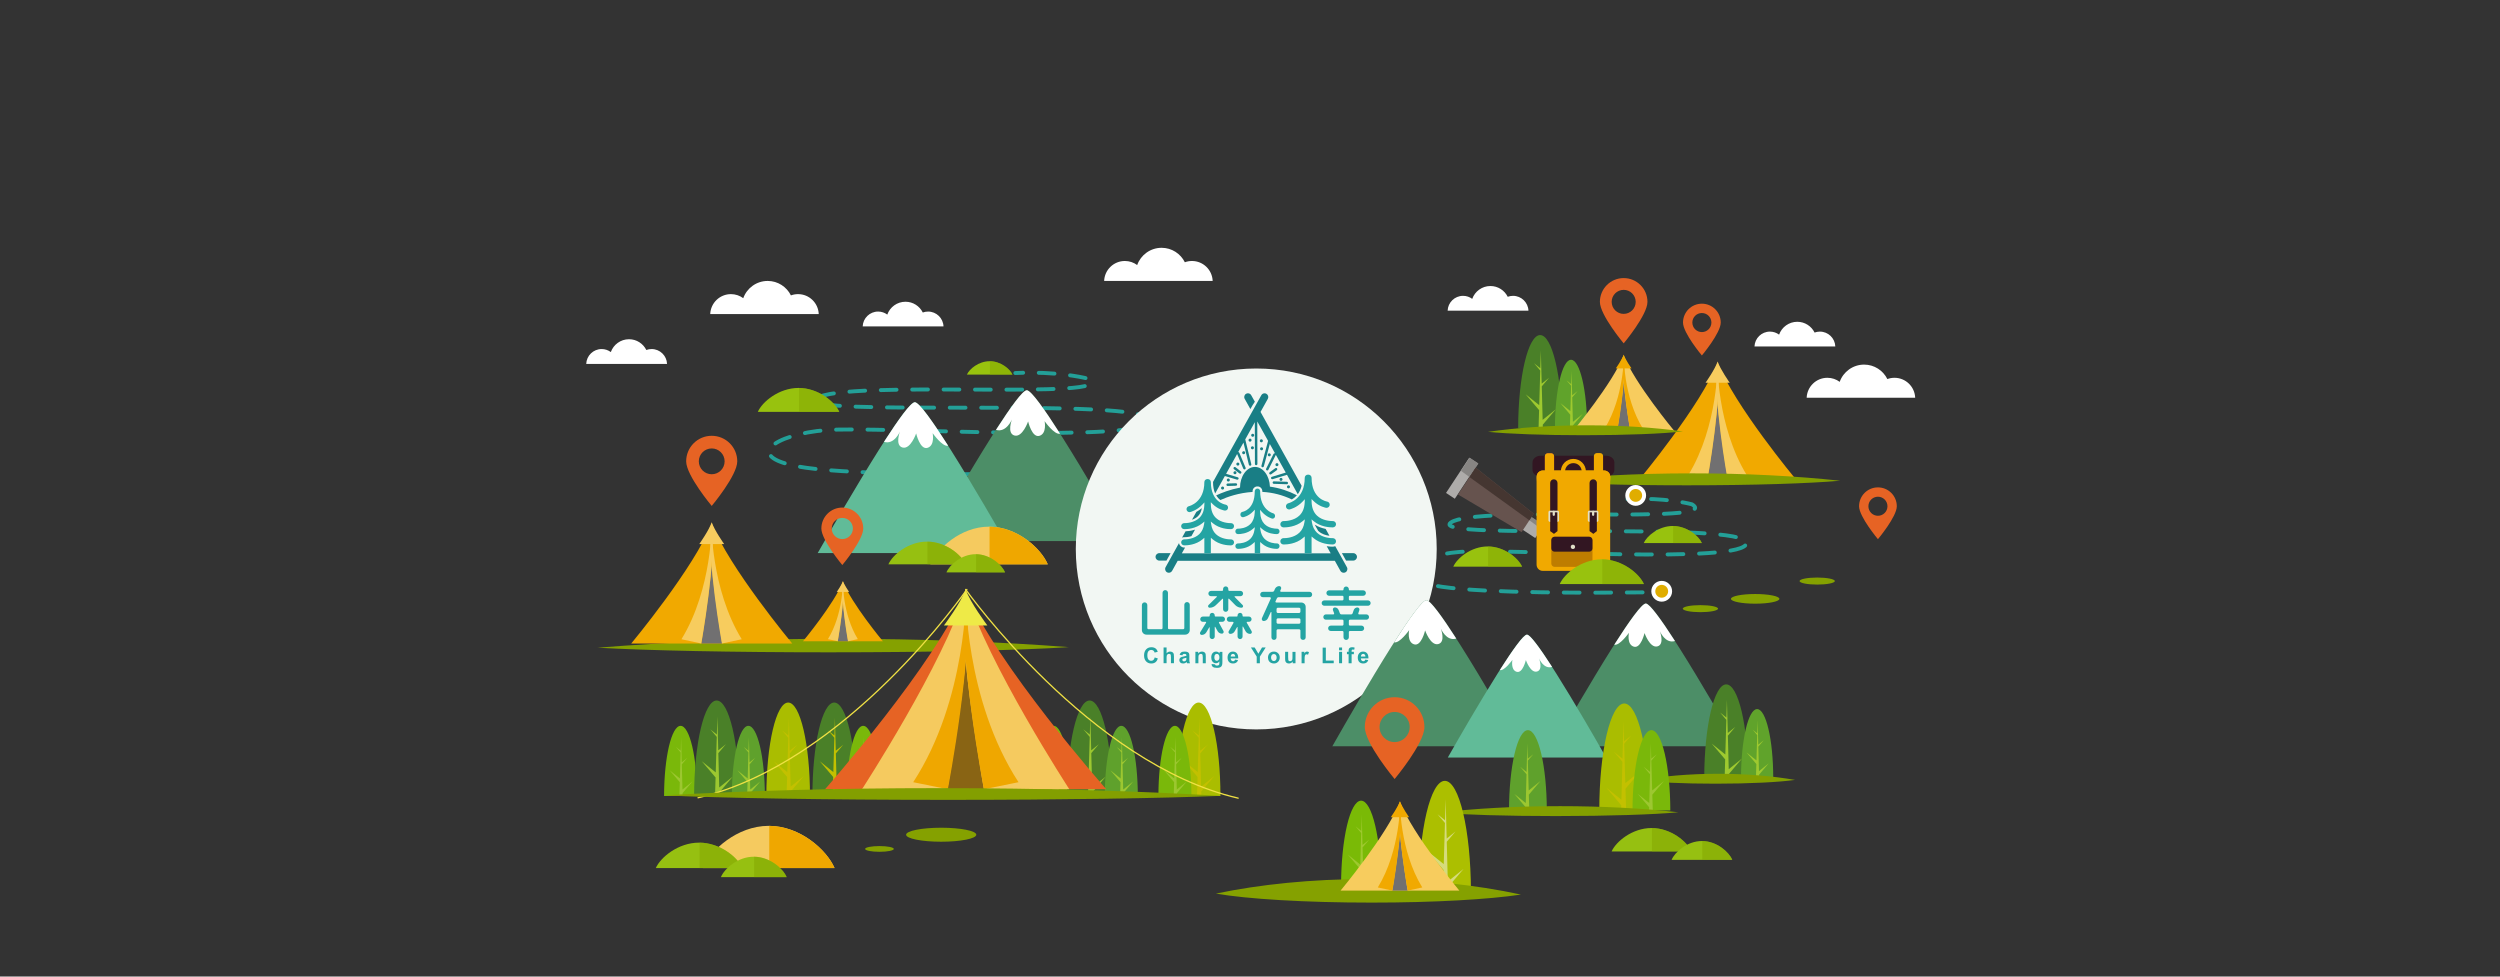 <?xml version="1.0" encoding="utf-8"?>
<!-- Generator: Adobe Illustrator 16.0.0, SVG Export Plug-In . SVG Version: 6.00 Build 0)  -->
<!DOCTYPE svg PUBLIC "-//W3C//DTD SVG 1.1//EN" "http://www.w3.org/Graphics/SVG/1.1/DTD/svg11.dtd">
<svg version="1.1" id="圖層_1" xmlns="http://www.w3.org/2000/svg" xmlns:xlink="http://www.w3.org/1999/xlink" x="0px" y="0px"
	 width="1920px" height="750px" viewBox="0 0 1920 750" enable-background="new 0 0 1920 750" xml:space="preserve">
<rect x="0" y="0" width="1920" height="750" fill="#333333" stroke="none"/>
<rect x="-26.918" y="-32.227" display="none" fill="#B0DBDE" width="2016.129" height="1696.638"/>
<g>
	<path fill="#4A8028" d="M1165.946,328.832c0.092-39.552,7.614-71.498,16.884-71.498s16.79,31.946,16.881,71.498H1165.946z"/>
	<polygon fill="#9EC92F" points="1194.951,314.268 1184.848,326.158 1184.918,328.832 1181.613,328.832 1182.02,314.964 
		1171.669,302.789 1182.131,311.186 1182.911,284.58 1178.118,278.94 1182.963,282.828 1183.363,269.176 1184.025,294.653 
		1189.761,290.05 1184.08,296.733 1184.75,322.458 	"/>
</g>
<g>
	<path fill="#60A32B" d="M1194.199,328.832c0.042-29.043,5.559-52.53,12.36-52.53c6.801,0,12.318,23.487,12.36,52.53H1194.199z"/>
	<polygon fill="#9EC92F" points="1215.434,317.987 1208.036,326.69 1208.092,328.832 1205.664,328.832 1205.966,318.497 
		1198.389,309.58 1206.046,315.729 1206.62,296.25 1203.109,292.121 1206.656,294.968 1206.949,284.972 1207.436,303.624 
		1211.634,300.253 1207.477,305.144 1207.967,323.984 	"/>
</g>
<g>
	<g>
		<path fill="#F7CC5E" d="M1285.959,331.068c0,0-30.77-36.993-38.973-58.255c-8.205,21.262-38.975,58.255-38.975,58.255H1285.959z"
			/>
		<path fill="#717071" d="M1252.047,331.068c0,0-3.996-24.122-5.061-37.985c-1.064,13.863-5.061,37.985-5.061,37.985H1252.047z"/>
		<path fill="#F1A900" d="M1246.986,272.813c0,0-0.35,31.742,14.658,56.193l-9.598,2.062
			C1252.047,331.068,1244.543,289.756,1246.986,272.813z"/>
		<path fill="#F1A900" d="M1247.109,272.813c0,0,0.348,31.742-14.66,56.193l9.598,2.062
			C1242.047,331.068,1249.551,289.756,1247.109,272.813z"/>
		<path fill="#F1A900" d="M1253.008,282.914c0,0-4.754-6.718-6.021-10.579c-1.27,3.861-6.021,10.579-6.021,10.579H1253.008z"/>
	</g>
</g>
<path fill="#E66324" d="M1307.041,233.229c-8.002,0-14.49,6.488-14.49,14.491c0,8.002,14.49,25.287,14.49,25.287
	s14.49-17.285,14.49-25.287C1321.531,239.717,1315.043,233.229,1307.041,233.229z M1307.041,255.041
	c-4.043,0-7.322-3.278-7.322-7.32c0-4.044,3.279-7.322,7.322-7.322c4.045,0,7.32,3.278,7.32,7.322
	C1314.361,251.762,1311.086,255.041,1307.041,255.041z"/>
<path fill="#E66324" d="M1246.987,213.567c-10.089,0-18.268,8.181-18.268,18.269c0,10.087,18.268,31.873,18.268,31.873
	s18.264-21.786,18.264-31.873C1265.251,221.748,1257.073,213.567,1246.987,213.567z M1246.987,241.063
	c-5.099,0-9.229-4.132-9.229-9.228c0-5.098,4.13-9.229,9.229-9.229c5.096,0,9.229,4.131,9.229,9.229
	C1256.216,236.931,1252.083,241.063,1246.987,241.063z"/>
<g>
	<g>
		<path fill="#F1A900" d="M1259.08,368.125c0,0,47.419-57.01,60.061-89.775c12.648,32.766,60.065,89.775,60.065,89.775H1259.08z"/>
		<path fill="#717071" d="M1311.344,368.125c0,0,6.158-37.175,7.797-58.539c1.645,21.364,7.801,58.539,7.801,58.539H1311.344z"/>
		<path fill="#F7CC5E" d="M1319.141,278.35c0,0,0.539,48.918-22.592,86.599l14.795,3.176
			C1311.344,368.125,1322.91,304.463,1319.141,278.35z"/>
		<path fill="#F7CC5E" d="M1318.953,278.35c0,0-0.537,48.918,22.594,86.599l-14.792,3.176
			C1326.755,368.125,1315.189,304.463,1318.953,278.35z"/>
		<path fill="#F7CC5E" d="M1309.863,293.916c0,0,7.326-10.355,9.277-16.305c1.955,5.949,9.279,16.305,9.279,16.305H1309.863z"/>
	</g>
</g>
<path fill="#839F00" d="M1299.467,363.53c41.429,0,80.282,2.062,113.794,5.669c-23.264,2.101-67.314,3.521-117.831,3.521
	c-47.377,0-89.064-1.249-113.256-3.139C1216.469,365.74,1256.585,363.53,1299.467,363.53z"/>
<g>
	<g>
		<path fill="none" stroke="#23A098" stroke-width="3" stroke-linecap="round" stroke-linejoin="round" d="M1279.597,454.664
			c0,0-2.151,0.045-5.995,0.107"/>
		
			<path fill="none" stroke="#23A098" stroke-width="3" stroke-linecap="round" stroke-linejoin="round" stroke-dasharray="12.104,12.104" d="
			M1261.503,454.942c-36.843,0.445-119.971,0.809-154.187-4.303c-46.202-6.906-21.898-23.906,13.754-26.773
			c35.656-2.865,220.24,9.983,220.236-6.919c-0.004-17.076-245.433-1.688-227.143-15.561
			c18.289-13.872,211.348,1.833,185.276-14.064c0,0-14.388-4.021-37.426-4.226"/>
		<path fill="none" stroke="#23A098" stroke-width="3" stroke-linecap="round" stroke-linejoin="round" d="M1255.953,383.13
			c-1.949,0.04-3.95,0.108-6,0.208"/>
	</g>
</g>
<g>
	<path fill="#85A100" d="M1319.453,467.448c0,1.491-6.06,2.7-13.537,2.7c-7.475,0-13.533-1.209-13.533-2.7
		c0-1.496,6.059-2.705,13.533-2.705C1313.394,464.743,1319.453,465.952,1319.453,467.448z"/>
	<path fill="#85A100" d="M1409.152,446.26c0,1.491-6.06,2.7-13.537,2.7c-7.475,0-13.533-1.209-13.533-2.7
		c0-1.496,6.059-2.705,13.533-2.705C1403.093,443.555,1409.152,444.764,1409.152,446.26z"/>
	<ellipse fill="#85A100" cx="1347.977" cy="459.917" rx="18.595" ry="3.712"/>
</g>
<g>
	<g>
		
			<rect x="1179.245" y="407.763" transform="matrix(0.835 0.55 -0.55 0.835 421.82 -585.184)" fill="#66534E" width="16.772" height="7.397"/>
		
			<rect x="1180.943" y="408.272" transform="matrix(-0.835 -0.55 0.55 -0.835 1957.79 1404.515)" fill="#463835" width="16.722" height="1.383"/>
	</g>
	<g>
		
			<rect x="1167.33" y="397.832" transform="matrix(0.835 0.55 -0.55 0.835 415.512 -579.899)" fill="#AEACAA" width="16.769" height="11.569"/>
		<polygon fill="#878583" points="1175.374,396.469 1174.547,399.606 1183.907,406.423 1183.907,406.423 1185.899,403.396 		"/>
	</g>
	<g>
		
			<rect x="1119.103" y="351.05" transform="matrix(0.835 0.55 -0.55 0.835 386.981 -557.089)" fill="#AEACAA" width="8.097" height="32.385"/>
		<polygon fill="#878583" points="1128.674,351.492 1122.022,361.593 1122.022,361.593 1128.487,366.349 1128.979,365.751 
			1135.437,355.944 		"/>
	</g>
	<g>
		<polygon fill="#66534E" points="1133.316,359.165 1119.748,379.775 1168.571,408.685 1177.898,394.514 		"/>
		<polygon fill="#453631" points="1133.316,359.165 1128.555,366.397 1174.547,399.606 1174.549,399.605 1177.898,394.514 		"/>
	</g>
</g>
<g>
	<path fill="#321622" d="M1233.619,366.005h-50.437c-3.437,0-6.223-2.288-6.223-5.112v-5.771c0-2.822,2.786-5.108,6.223-5.108
		h50.437c3.435,0,6.221,2.286,6.221,5.108v5.771C1239.84,363.718,1237.054,366.005,1233.619,366.005z"/>
	<g>
		<path fill="#F1A900" d="M1208.354,355.678c3.52,0.001,6.373,2.847,6.39,6.361l3.229,0c-0.016-5.296-4.315-9.589-9.616-9.59
			c-5.304,0-9.604,4.286-9.624,9.584l3.229,0.001C1201.979,358.52,1204.834,355.675,1208.354,355.678z"/>
		<path fill="#F1A900" d="M1231.865,438.43c2.625,0,4.753-2.129,4.753-4.754v-67.559c0-2.626-2.128-4.755-4.753-4.755h-47.027
			c-2.625,0-4.753,2.129-4.753,4.755v67.559c0,2.625,2.128,4.754,4.753,4.754H1231.865z"/>
		<path fill="#DB4B43" d="M1191.271,365.95h-2.546c-1.246,0-2.256-1.01-2.256-2.255v-13.302c0-1.246,1.01-2.254,2.256-2.254h2.546
			c1.247,0,2.256,1.009,2.256,2.254v13.302C1193.526,364.94,1192.518,365.95,1191.271,365.95z"/>
		<path fill="#F1A900" d="M1191.271,365.95h-2.546c-1.246,0-2.256-1.01-2.256-2.255v-13.302c0-1.246,1.01-2.254,2.256-2.254h2.546
			c1.247,0,2.256,1.009,2.256,2.254v13.302C1193.526,364.94,1192.518,365.95,1191.271,365.95z"/>
		<path fill="#F1A900" d="M1228.914,365.781h-2.549c-1.245,0-2.255-1.01-2.255-2.256v-13.302c0-1.244,1.01-2.254,2.255-2.254h2.549
			c1.244,0,2.254,1.011,2.254,2.254v13.302C1231.168,364.771,1230.158,365.781,1228.914,365.781z"/>
		<defs>
			<filter id="Adobe_OpacityMaskFilter" filterUnits="userSpaceOnUse" x="1180.007" y="361.58" width="56.571" height="36.455">
				<feFlood  style="flood-color:white;flood-opacity:1" result="back"/>
				<feBlend  in="SourceGraphic" in2="back" mode="normal"/>
			</filter>
		</defs>
		<mask maskUnits="userSpaceOnUse" x="1180.007" y="361.58" width="56.571" height="36.455" id="SVGID_1_">
		</mask>
		<path mask="url(#SVGID_1_)" fill="#BE7D00" d="M1236.57,367.672c0-3.366-2.129-6.093-4.754-6.093h-47.025
			c-2.626,0-4.756,2.727-4.756,6.093c0,0-2.016,30.362,27.896,30.362C1237.841,398.034,1236.57,367.672,1236.57,367.672z"/>
		<path fill="#F1A900" d="M1236.787,366.118c0-2.626-2.127-4.755-4.756-4.755h-47.025c-2.625,0-4.756,2.129-4.756,4.755
			c0,0-2.014,23.694,27.896,23.694S1236.787,366.118,1236.787,366.118z"/>
		<g>
			<g>
				<path fill="#321622" d="M1193.342,368.097L1193.342,368.097c-1.555,0-2.815,1.26-2.815,2.815v36.994l2.918,2.107l2.712-2.107
					v-36.994C1196.156,369.357,1194.894,368.097,1193.342,368.097z"/>
			</g>
			<g>
				<path fill="#E1DEC7" d="M1197.333,399.68v-6.358c0-0.623-0.503-1.126-1.126-1.126h-5.879c-0.622,0-1.125,0.503-1.125,1.126
					v6.358c0,0.62,0.684,1.125,1.307,1.125l-0.006-7.355h5.677l-0.015,7.355C1196.788,400.804,1197.333,400.3,1197.333,399.68z"/>
			</g>
			<g>
				<path fill="#E1DEC7" d="M1193.3,396.186c0.468,0,0.849-0.381,0.849-0.85v-2.274c0-0.469-0.381-0.85-0.849-0.85h-0.018
					c-0.467,0-0.849,0.381-0.849,0.85v2.274c0,0.469,0.382,0.85,0.849,0.85H1193.3z"/>
			</g>
		</g>
		<g>
			<g>
				<path fill="#321622" d="M1223.585,368.097L1223.585,368.097c-1.556,0-2.816,1.26-2.816,2.815v36.994l2.92,2.107l2.71-2.107
					v-36.994C1226.398,369.357,1225.139,368.097,1223.585,368.097z"/>
			</g>
			<g>
				<path fill="#E1DEC7" d="M1227.577,399.68v-6.358c0-0.623-0.505-1.126-1.124-1.126h-5.882c-0.621,0-1.126,0.503-1.126,1.126
					v6.358c0,0.62,0.687,1.125,1.308,1.125l-0.006-7.355h5.676l-0.013,7.355C1227.03,400.804,1227.577,400.3,1227.577,399.68z"/>
			</g>
			<g>
				<path fill="#E1DEC7" d="M1223.544,396.186c0.467,0,0.848-0.381,0.848-0.85v-2.274c0-0.469-0.381-0.85-0.848-0.85h-0.019
					c-0.469,0-0.848,0.381-0.848,0.85v2.274c0,0.469,0.379,0.85,0.848,0.85H1223.544z"/>
			</g>
		</g>
		<g>
			<path fill="#BE7D00" d="M1220.439,435.362c1.425,0,2.577-1.153,2.577-2.574v-18.007c0-1.424-1.152-2.576-2.577-2.576h-26.465
				c-1.424,0-2.575,1.152-2.575,2.576v18.007c0,1.421,1.151,2.574,2.575,2.574H1220.439z"/>
		</g>
		<g>
			<path fill="#321622" d="M1220.439,423.702c1.425,0,2.577-1.154,2.577-2.575v-6.346c0-1.424-1.152-2.576-2.577-2.576h-26.465
				c-1.424,0-2.575,1.152-2.575,2.576v6.346c0,1.421,1.151,2.575,2.575,2.575H1220.439z"/>
		</g>
		<g>
			<circle fill="#E1DEC7" cx="1208.002" cy="419.98" r="1.662"/>
		</g>
	</g>
</g>
<g>
	<circle fill="#FFFFFF" cx="1256.218" cy="380.471" r="7.983"/>
	<circle fill="#E0AD00" cx="1256.217" cy="380.471" r="4.935"/>
</g>
<g>
	<circle fill="#FFFFFF" cx="1087.164" cy="433.245" r="7.983"/>
	<circle fill="#E0AD00" cx="1087.164" cy="433.245" r="4.935"/>
</g>
<g>
	<circle fill="#FFFFFF" cx="1276.194" cy="454.102" r="7.983"/>
	<circle fill="#E0AD00" cx="1276.195" cy="454.102" r="4.936"/>
</g>
<g>
	<path fill="#98C20E" d="M1307.041,417.068c-2.352-5.41-11.454-13.118-22.328-13.118c-10.873,0-19.979,7.708-22.33,13.118H1307.041z
		"/>
	<path opacity="0.53" fill="#84A800" d="M1284.946,417.068h22.095c-2.332-5.371-11.324-13.002-22.095-13.113V417.068z"/>
</g>
<g>
	<path fill="#98C20E" d="M1168.942,435.193c-2.782-6.399-13.55-15.516-26.408-15.516s-23.627,9.117-26.407,15.516H1168.942z"/>
	<path opacity="0.53" fill="#84A800" d="M1142.811,435.193h26.132c-2.761-6.355-13.395-15.38-26.132-15.511V435.193z"/>
</g>
<g>
	<path fill="#98C20E" d="M1262.521,448.542c-3.404-7.83-16.582-18.987-32.318-18.987c-15.738,0-28.917,11.157-32.317,18.987
		H1262.521z"/>
	<path opacity="0.53" fill="#84A800" d="M1230.542,448.542h31.979c-3.379-7.773-16.394-18.819-31.979-18.98V448.542z"/>
</g>
<g>
	<g>
		<path fill="none" stroke="#23A098" stroke-width="3" stroke-linecap="round" stroke-linejoin="round" d="M813.134,363.619
			c0,0-2.142,0.042-5.995,0.104"/>
		
			<path fill="none" stroke="#23A098" stroke-width="3" stroke-linecap="round" stroke-linejoin="round" stroke-dasharray="12.06,12.06" d="
			M795.083,363.892c-40.193,0.493-136.604,1.007-175.849-4.628c-51.996-7.468-24.645-25.851,15.482-28.952
			c40.13-3.099,247.875,10.795,247.869-7.483c-0.004-18.466-276.229-1.826-255.644-16.829c20.585-15,237.866,1.983,208.525-15.209
			c0,0-16.834-4.52-43.661-4.578"/>
		<path fill="none" stroke="#23A098" stroke-width="3" stroke-linecap="round" stroke-linejoin="round" d="M785.769,286.274
			c-1.955,0.044-3.956,0.114-5.999,0.21"/>
	</g>
</g>
<g>
	<path fill="#4C8E67" d="M788.577,299.7c9.185,0,74.597,115.825,74.597,115.825H713.98C713.98,415.525,779.392,299.7,788.577,299.7z
		"/>
	<path fill="#FFFFFF" d="M802.254,323.449c0,0,1.938,9.373-3.878,11.245c-5.817,1.877-8.782-11.038-8.782-11.038
		s-4.285,12.395-10.41,10.833c-6.119-1.562-2.037-12.292-2.037-12.292s-4.325,10.366-12.248,7.93
		c11.164-17.355,20.594-30.428,23.679-30.428c3.261,0,13.599,14.583,25.582,33.4C809.866,334.248,802.254,323.449,802.254,323.449z"
		/>
</g>
<g>
	<path fill="#61BB98" d="M702.592,308.919c9.187,0,74.598,115.827,74.598,115.827H627.994
		C627.994,424.746,693.404,308.919,702.592,308.919z"/>
	<path fill="#FFFFFF" d="M716.265,332.669c0,0,1.942,9.375-3.876,11.249c-5.814,1.874-8.777-11.039-8.777-11.039
		s-4.286,12.392-10.408,10.83c-6.125-1.563-2.043-12.29-2.043-12.29s-4.323,10.362-12.244,7.927
		c11.16-17.351,20.592-30.427,23.676-30.427c3.261,0,13.596,14.584,25.582,33.403C723.885,343.47,716.265,332.669,716.265,332.669z"
		/>
</g>
<path fill="#85A100" d="M642.658,490.595c64.887,0,125.732,2.332,178.217,6.406c-36.439,2.378-105.42,3.981-184.531,3.981
	c-74.198,0-139.484-1.411-177.369-3.549C512.685,493.091,575.509,490.595,642.658,490.595z"/>
<g>
	<g>
		<path fill="#F1A900" d="M484.787,494.208c0,0,48.801-58.67,61.811-92.39c13.018,33.72,61.815,92.39,61.815,92.39H484.787z"/>
		<path fill="#717071" d="M538.574,494.208c0,0,6.337-38.257,8.023-60.244c1.693,21.987,8.027,60.244,8.027,60.244H538.574z"/>
		<path fill="#F7CC5E" d="M546.598,401.817c0,0,0.555,50.343-23.25,89.122l15.227,3.269
			C538.574,494.208,550.477,428.691,546.598,401.817z"/>
		<path fill="#F7CC5E" d="M546.405,401.817c0,0-0.554,50.343,23.251,89.122l-15.223,3.269
			C554.434,494.208,542.531,428.691,546.405,401.817z"/>
		<path fill="#F7CC5E" d="M537.051,417.836c0,0,7.54-10.657,9.547-16.779c2.012,6.123,9.55,16.779,9.55,16.779H537.051z"/>
	</g>
</g>
<path fill="#F2F7F3" d="M1103.395,421.604c0,76.541-62.051,138.586-138.591,138.586c-76.542,0-138.59-62.046-138.59-138.586
	c0-76.542,62.048-138.591,138.59-138.591C1041.344,283.012,1103.395,345.061,1103.395,421.604z"/>
<g>
	<g>
		<g>
			<path fill="#197E85" d="M947.295,363.052c0,0.632,0.523,1.16,1.165,1.16c0.646,0,1.168-0.527,1.168-1.16
				c0-0.642-0.521-1.161-1.168-1.161C947.818,361.891,947.295,362.41,947.295,363.052z"/>
			<path fill="#197E85" d="M961.859,345.072c0.635,0,1.158-0.521,1.158-1.16c0-0.638-0.523-1.166-1.158-1.166
				c-0.645,0-1.172,0.527-1.172,1.166C960.688,344.551,961.215,345.072,961.859,345.072z"/>
			<path fill="#197E85" d="M952.464,363.801c0.295,0,0.565-0.133,0.739-0.368c0.331-0.414,0.254-1.017-0.146-1.331l-4.19-3.28
				c-0.182-0.125-0.385-0.194-0.588-0.194c-0.293,0-0.57,0.13-0.757,0.366c-0.153,0.206-0.228,0.448-0.204,0.696
				c0.035,0.263,0.173,0.485,0.376,0.644l4.182,3.271C952.043,363.731,952.254,363.801,952.464,363.801z"/>
			<path fill="#197E85" d="M962.068,335.448c0.642,0,1.169-0.528,1.169-1.159c0-0.646-0.527-1.168-1.169-1.168
				c-0.631,0-1.158,0.522-1.158,1.168C960.91,334.92,961.438,335.448,962.068,335.448z"/>
			<path fill="#197E85" d="M944.502,368.665c0-0.645-0.525-1.169-1.166-1.169c-0.656,0-1.156,0.525-1.156,1.169
				c0,0.633,0.5,1.154,1.156,1.154C943.977,369.818,944.502,369.298,944.502,368.665z"/>
			<path fill="#197E85" d="M951.844,356.416c0-0.644-0.533-1.169-1.167-1.169c-0.644,0-1.173,0.525-1.173,1.169
				c0,0.644,0.529,1.159,1.173,1.159C951.311,357.574,951.844,357.059,951.844,356.416z"/>
			<path fill="#197E85" d="M960.035,336.862c-0.631,0-1.16,0.531-1.16,1.171c0,0.635,0.529,1.164,1.16,1.164
				c0.636,0,1.164-0.528,1.164-1.164C961.199,337.393,960.671,336.862,960.035,336.862z"/>
			<path fill="#197E85" d="M915.521,399.133l0.072-0.026c1.73-0.602,3.186-1.467,4.322-2.551c1.59-1.537,2.635-3.612,3.082-6.183
				l0.017-0.071c0-0.005-0.009-0.029-0.017-0.03c-0.008-0.013-0.026-0.008-0.034,0.001l-0.058,0.047
				c-1.246,1.066-2.621,2.015-4.097,2.804c0,0.002,0,0.008,0,0.01l-3.315,5.945c0,0.018,0,0.038,0,0.049
				c0.008,0,0.013,0.008,0.013,0.008S915.521,399.138,915.521,399.133z"/>
			<path fill="#197E85" d="M934.065,380.445c-0.017,0.008-0.017,0.017-0.017,0.022s0,0.016,0,0.032l0.017,0.022
				c0.852,1.395,1.911,2.566,3.168,3.486v0.009c0.01,0,0.01,0,0.03,0l0,0l0.022-0.005c5.459-2.456,14.147-5.515,24.632-6.195
				l0.019-0.001c0.017,0,0.038-0.014,0.038-0.03v-0.057c0-0.119,0-0.25,0-0.389c0-2.069,1.614-3.756,3.596-3.756
				c0.053,0,0.095,0,0.165,0.007c0.041-0.007,0.097-0.007,0.147-0.007c1.987,0,3.597,1.688,3.597,3.756c0,0.093,0,0.174,0,0.27
				v0.133c0,0.018,0.02,0.037,0.036,0.037l0.02,0.003c7.88,0.427,15.468,2.381,22.562,5.781l0.019,0.005
				c0.007,0.005,0.018,0.005,0.023-0.005h0.017c1.426-0.829,2.699-1.875,3.801-3.128l0.017-0.029
				c0.011-0.013,0.011-0.017,0.011-0.025c0-0.016-0.011-0.026-0.015-0.029l-0.035-0.012c-6.54-3.375-13.479-5.605-20.645-6.599
				c-0.137-4.077-1.399-7.876-3.53-10.705c-2.142-2.853-4.963-4.43-7.925-4.43c-3.083,0-5.974,1.661-8.138,4.672
				c-2.148,2.989-3.349,6.972-3.364,11.207c-7.917,1.543-14.28,4.088-18.233,5.955L934.065,380.445z"/>
			<path fill="#197E85" d="M940.096,374.824c0-0.643-0.521-1.167-1.168-1.167c-0.635,0-1.163,0.524-1.163,1.167
				c0,0.641,0.528,1.163,1.163,1.163C939.574,375.987,940.096,375.464,940.096,374.824z"/>
			<path fill="#197E85" d="M941.896,372.315c0.036,0.518,0.448,0.925,0.965,0.925h0.03c0.004,0,0.004,0,0.004,0l6.297-0.191
				c0.256-0.004,0.486-0.114,0.659-0.298c0.167-0.183,0.275-0.428,0.261-0.683c-0.021-0.512-0.441-0.924-0.978-0.924l-6.296,0.187
				C942.317,371.346,941.89,371.79,941.896,372.315z"/>
			<path fill="#197E85" d="M907.88,412.886l0.063-0.03c0.478-0.196,0.987-0.297,1.485-0.297c0.073,0,0.144,0.003,0.196,0.003
				c0.065,0.003,0.129,0.003,0.236,0.003c0.588,0,2.73-0.056,5.111-0.783l0.008-0.006c0.007,0,0.007-0.013,0.016-0.013l2.741-4.937
				c0.015-0.005,0.015-0.023,0-0.03c0-0.009-0.02-0.02-0.03-0.009l-0.07,0.016c-3.004,0.978-5.741,1.188-7.092,1.235h-0.016
				c-0.029,0-0.029,0.01-0.029,0.023l-2.67,4.788c0,0.006,0,0.019,0.012,0.033c0,0.003,0.018,0.003,0.018,0.003
				C907.871,412.886,907.871,412.886,907.88,412.886z"/>
			<path fill="#197E85" d="M981.856,356.853c0-0.637-0.509-1.155-1.149-1.155c-0.646,0-1.175,0.518-1.175,1.155
				c0,0.646,0.528,1.167,1.175,1.167C981.348,358.021,981.856,357.5,981.856,356.853z"/>
			<path fill="#197E85" d="M931.604,370.239c0,3.324,0.537,6.226,1.593,8.613l0.022,0.056c0.01,0.005,0.029,0.018,0.029,0.012
				c0.02,0,0.027-0.007,0.037-0.012l7.411-13.325l9.337,2.795c0.1,0.028,0.188,0.04,0.281,0.04c0.427,0,0.779-0.268,0.906-0.68
				c0.072-0.246,0.055-0.506-0.061-0.728c-0.123-0.225-0.333-0.384-0.57-0.463l-8.946-2.67l8.468-15.204l4.74,11.28
				c0.154,0.353,0.492,0.581,0.869,0.581c0.123,0,0.268-0.022,0.369-0.075c0.501-0.199,0.722-0.764,0.521-1.244l-4.826-11.477
				c-0.139-0.34-0.459-0.56-0.843-0.583l4.047-7.244l4.153,17.058c0.103,0.436,0.494,0.736,0.928,0.736
				c0.087,0,0.158-0.008,0.23-0.024c0.246-0.061,0.451-0.214,0.593-0.436c0.125-0.222,0.17-0.48,0.104-0.723l-4.614-18.908
				c-0.004-0.041-0.012-0.091-0.034-0.144l7.342-13.209l0.087,32.064c0,0.521,0.427,0.948,0.955,0.948
				c0.529-0.001,0.953-0.429,0.953-0.954l-0.087-32.623l8.289,14.875c0,0.005,0,0.005,0,0.009l-5.114,19.107
				c-0.143,0.51,0.162,1.036,0.686,1.177c0.07,0.016,0.159,0.024,0.237,0.024c0.437,0,0.807-0.289,0.914-0.703l4.6-17.208
				l4.006,7.182c-0.105-0.035-0.204-0.052-0.306-0.052c-0.364,0-0.697,0.205-0.855,0.531l-5.648,11.299
				c-0.119,0.229-0.135,0.49-0.069,0.728c0.086,0.245,0.254,0.436,0.479,0.554c0.146,0.068,0.296,0.098,0.435,0.098
				c0.354,0,0.688-0.193,0.853-0.525l5.661-11.305c0.036-0.067,0.06-0.142,0.065-0.21l7.623,13.675l-10.634,3.227
				c-0.517,0.154-0.789,0.69-0.642,1.192c0.125,0.398,0.491,0.677,0.907,0.677c0.096,0,0.188-0.014,0.278-0.04l11.042-3.351
				l8.232,14.8l0.011,0.029c0.019,0.006,0.022,0.021,0.029,0.021l0,0c0.01,0,0.013-0.003,0.023-0.018l0.028-0.028
				c1.334-1.799,2.317-3.949,2.911-6.37v-0.007c0-0.004,0-0.013,0-0.02l-31.556-56.697l5.6-10.054
				c0.372-0.677,0.468-1.452,0.254-2.187c-0.218-0.734-0.7-1.343-1.366-1.722c-0.422-0.234-0.907-0.358-1.387-0.358
				c-1.045,0-2.009,0.564-2.501,1.478l-37.08,66.592c0,0.004,0,0.02,0,0.023c0,0.02,0,0.035,0,0.048
				S931.604,370.218,931.604,370.239z"/>
			<path fill="#197E85" d="M953.975,347.681c0,0.64,0.524,1.165,1.153,1.165c0.65,0,1.167-0.525,1.167-1.165
				c0-0.639-0.517-1.16-1.167-1.16C954.499,346.521,953.975,347.042,953.975,347.681z"/>
			<path fill="#197E85" d="M975.957,349.313c0-0.637-0.519-1.154-1.158-1.154c-0.645,0-1.155,0.518-1.155,1.154
				c0,0.644,0.511,1.165,1.155,1.165C975.438,350.478,975.957,349.957,975.957,349.313z"/>
			<path fill="#197E85" d="M960.271,314.122c0.01,0.006,0.01,0.008,0.029,0.008l0,0c0.01,0,0.023-0.002,0.023-0.008l0.021-0.046
				c1.15-2.132,2.206-3.889,3.359-5.52l0.015-0.015c0.004-0.009,0.004-0.029,0-0.035l-2.797-4.981
				c-0.491-0.914-1.453-1.478-2.504-1.478c-0.478,0-0.96,0.124-1.381,0.358c-1.382,0.778-1.881,2.52-1.113,3.908L960.271,314.122z"
				/>
			<path fill="#197E85" d="M1039.284,424.81h-8.631c-0.032,0-0.039,0.003-0.046,0.01c-0.013,0.009-0.013,0.031,0,0.036l3.148,5.656
				l0.009,0.013c0.005,0.007,0.011,0.016,0.021,0.016h5.499c1.578,0,2.868-1.29,2.868-2.866
				C1042.152,426.087,1040.862,424.81,1039.284,424.81z"/>
			<path fill="#197E85" d="M907.662,424.948l2.418-4.345l0.022-0.036c0.007-0.013,0.007-0.024,0-0.037
				c-0.015-0.006-0.022-0.01-0.037-0.01l0,0h-0.038c-0.391,0.007-0.636-0.013-0.734-0.013l-0.016-0.003
				c-1.846-0.086-3.438-1.478-3.756-3.289l-0.007-0.079c-0.009-0.003-0.009-0.021-0.03-0.023c-0.022-0.006-0.022,0.007-0.037,0.02
				l-10.276,18.473c-0.767,1.384-0.282,3.129,1.099,3.907c0.442,0.233,0.92,0.358,1.397,0.358c1.044,0,1.997-0.566,2.511-1.474
				l4.286-7.708h120.681l4.288,7.708c0.511,0.907,1.466,1.474,2.508,1.474c0.479,0,0.971-0.125,1.396-0.358
				c1.379-0.778,1.872-2.523,1.099-3.907l-8.971-16.146l-0.017-0.02c-0.007-0.007-0.036-0.02-0.036-0.007l-0.025,0.007
				c-0.489,0.23-1.007,0.356-1.538,0.386c-0.08,0.003-0.291,0.01-0.631,0.01c-0.736,0-2.286-0.046-4.207-0.356l-0.059-0.014
				c0,0-0.017,0.004-0.027,0.018c-0.003,0.013-0.003,0.022,0,0.029l3.023,5.437H907.662z"/>
			<path fill="#197E85" d="M895.846,430.525l3.138-5.636l0.017-0.033c0.014-0.005,0.014-0.027,0-0.036
				c0-0.006-0.017-0.01-0.028-0.01h-8.649c-1.578,0-2.867,1.277-2.867,2.864c0,1.577,1.289,2.866,2.867,2.866h5.5
				C895.828,430.541,895.838,430.532,895.846,430.525z"/>
			<path fill="#197E85" d="M975.153,362.689c-0.217,0.159-0.354,0.382-0.4,0.632c-0.028,0.251,0.028,0.501,0.184,0.708
				c0.175,0.243,0.462,0.39,0.767,0.39c0.21,0,0.398-0.064,0.562-0.182l4.293-3.136c0.205-0.148,0.34-0.369,0.376-0.624
				c0.036-0.254-0.013-0.503-0.171-0.706c-0.179-0.246-0.473-0.391-0.76-0.391c-0.204,0-0.408,0.062-0.567,0.182L975.153,362.689z"
				/>
			<path fill="#197E85" d="M968.704,337.375c-0.63,0-1.146,0.526-1.146,1.168c0,0.638,0.516,1.163,1.146,1.163
				c0.66,0,1.175-0.525,1.175-1.163C969.879,337.901,969.364,337.375,968.704,337.375z"/>
			<path fill="#197E85" d="M1018.047,406.183h-0.013c-3.05-0.613-5.808-1.672-8.17-3.161l-0.079-0.06
				c-0.007-0.007-0.043-0.007-0.046,0.001c-0.014,0.01-0.014,0.032,0,0.043l2.544,4.57c0,0.006,0.022,0.009,0.022,0.009
				c0.013,0.023,0.02,0.044,0.04,0.061l0.021,0.033c0.067,0.066,0.131,0.125,0.197,0.195c2.501,2.395,5.913,3.276,8.344,3.591
				l0.053,0.008l0,0c0.018,0,0.021-0.004,0.021-0.014c0.013-0.009,0.013-0.026,0.009-0.032l-2.899-5.225l-0.017-0.008
				C1018.073,406.187,1018.066,406.183,1018.047,406.183z"/>
			<path fill="#197E85" d="M978.332,369.666c-0.515,0-0.934,0.408-0.957,0.927c-0.013,0.516,0.394,0.963,0.935,0.983l9.894,0.327
				c0.021,0,0.027,0,0.037,0c0.527,0,0.939-0.405,0.956-0.919c0.023-0.527-0.398-0.972-0.927-0.987l-9.902-0.332H978.332z"/>
			<path fill="#197E85" d="M967.728,344.67c0,0.636,0.527,1.168,1.154,1.168c0.647,0,1.168-0.532,1.168-1.168
				c0-0.637-0.521-1.16-1.168-1.16C968.255,343.51,967.728,344.033,967.728,344.67z"/>
			<path fill="#197E85" d="M988.391,373.895c0,0.647,0.512,1.17,1.16,1.17c0.636,0,1.163-0.523,1.163-1.17
				c0-0.64-0.527-1.161-1.163-1.161C988.902,372.734,988.391,373.254,988.391,373.895z"/>
			<path fill="#197E85" d="M984.979,368.159c0-0.638-0.527-1.151-1.161-1.151c-0.646,0-1.157,0.514-1.157,1.151
				c0,0.645,0.511,1.164,1.157,1.164C984.452,369.323,984.979,368.803,984.979,368.159z"/>
		</g>
		<path fill="#24A4A3" d="M924.939,424.948v-11.943l-1.371,1.171c-5.092,4.335-11.795,4.672-13.727,4.672
			c-0.23,0-0.391-0.007-0.484-0.013c-0.625-0.027-1.203-0.294-1.624-0.749c-0.411-0.461-0.622-1.049-0.606-1.659
			c0.067-1.212,1.098-2.195,2.302-2.195c0.044,0,0.073,0,0.144,0c0.007,0.004,0.096,0.007,0.289,0.007
			c1.158,0,7.205-0.194,11.205-4.015c1.948-1.865,3.184-4.411,3.649-7.568l0.304-2.145l-1.665,1.382
			c-5.066,4.168-11.61,4.492-13.493,4.492c-0.25,0-0.41-0.003-0.541-0.005c-1.271-0.072-2.245-1.143-2.193-2.407
			c0.067-1.198,1.107-2.201,2.294-2.201c0.034,0,0.081,0,0.116,0h0.022c0.052,0.007,0.137,0.007,0.272,0.007
			c1.183,0,7.238-0.198,11.234-4.021c2.396-2.292,3.684-5.543,3.844-9.682l0.096-2.247l-1.536,1.64
			c-4.256,4.562-9.222,5.751-9.44,5.794c-0.141,0.037-0.322,0.06-0.492,0.06c-1.084,0-1.999-0.745-2.242-1.812
			c-0.275-1.233,0.508-2.459,1.744-2.75c0.479-0.11,11.9-2.904,11.9-18.522c0-1.275,1.041-2.309,2.309-2.309
			c0.015,0,0.051,0.005,0.094,0.009l0.092,0.011l0.104-0.011c0.045-0.003,0.074-0.009,0.1-0.009c1.268,0,2.303,1.033,2.303,2.309
			c0,15.448,10.771,17.236,11.234,17.303c1.254,0.176,2.134,1.34,1.953,2.592c-0.145,1.14-1.129,1.997-2.28,1.997
			c-0.108,0-0.208-0.007-0.318-0.021c-0.202-0.026-4.985-0.76-9.153-4.93l-1.478-1.479l0.051,2.088
			c0.124,4.273,1.419,7.625,3.864,9.968c3.994,3.822,10.068,4.021,11.24,4.021c0.16,0,0.246,0,0.26,0l0.094-0.007
			c1.254,0,2.288,0.956,2.346,2.183c0.029,0.619-0.182,1.209-0.6,1.665c-0.406,0.452-0.965,0.727-1.535,0.753l-0.101,0.007
			c-0.022,0-0.182,0.005-0.5,0.005c-1.89,0-8.434-0.324-13.484-4.492l-1.671-1.378l0.31,2.144c0.463,3.155,1.694,5.7,3.642,7.565
			c4.002,3.821,10.053,4.015,11.226,4.015c0.139,0,0.23-0.002,0.274-0.007h0.08c1.268,0,2.302,0.963,2.359,2.19
			c0.029,0.611-0.182,1.202-0.6,1.664c-0.406,0.452-0.971,0.719-1.578,0.749h-0.058c-0.124,0.013-0.282,0.013-0.5,0.013
			c-1.919,0-8.612-0.334-13.702-4.672l-1.375-1.171v11.943H924.939z M967.804,424.948v-8.708l1.386,1.235
			c4.232,3.755,9.667,4.048,11.224,4.048c0.112,0,0.321,0,0.446-0.009c1.052-0.063,1.877-1.042,1.835-2.185
			c-0.05-1.083-0.918-1.992-1.925-1.992l-0.071,0.009c-0.094,0-0.17,0-0.285,0c-0.96,0-6.027-0.174-9.373-3.659
			c-1.574-1.643-2.583-3.856-2.999-6.592l-0.346-2.218l1.711,1.455c4.188,3.591,9.504,3.865,11.007,3.865
			c0.229,0,0.367-0.007,0.439-0.017h0.022c1.049-0.059,1.861-1.033,1.819-2.182c-0.05-1.094-0.908-1.99-1.931-1.99l-0.065,0.006
			c-0.036,0-0.116,0.004-0.262,0.004c-0.97,0-6.051-0.178-9.396-3.657c-1.938-2.02-3.016-4.876-3.207-8.486l-0.112-2.357l1.57,1.757
			c3.488,3.882,7.49,4.954,7.658,4.999c0.123,0.025,0.268,0.047,0.399,0.047c0.9,0,1.68-0.676,1.867-1.636
			c0.228-1.115-0.422-2.237-1.465-2.496c-0.393-0.102-9.947-2.624-9.947-16.849c0-0.558-0.198-1.085-0.562-1.473
			c-0.349-0.394-0.842-0.612-1.359-0.612l0,0l-0.106,0.012l-0.153-0.009l-0.018-0.003c-0.014,0-0.021-0.006-0.035-0.006
			c-1.064,0-1.917,0.943-1.917,2.091c0,14.082-9.013,15.677-9.387,15.736c-1.063,0.166-1.783,1.218-1.645,2.356
			c0.137,1.128,1.1,1.945,2.157,1.789c0.168-0.026,4.054-0.754,7.409-4.24l1.531-1.569l-0.089,2.18
			c-0.138,3.745-1.229,6.689-3.213,8.77c-3.352,3.479-8.426,3.657-9.425,3.657c-0.151,0-0.218-0.004-0.245-0.004l-0.059-0.006
			c-1.027,0.006-1.882,0.873-1.93,1.983c-0.053,1.152,0.772,2.129,1.836,2.188h0.028c0.071,0.01,0.212,0.014,0.407,0.014
			c1.518,0,6.823-0.281,11.015-3.862l1.703-1.455l-0.337,2.218c-0.408,2.736-1.424,4.949-2.994,6.592
			c-3.358,3.485-8.411,3.659-9.387,3.659c-0.154,0-0.219,0-0.24,0h-0.071c-1.042,0-1.912,0.865-1.96,1.98
			c-0.053,1.142,0.764,2.125,1.812,2.188c0.105,0,0.241,0.009,0.46,0.009c1.562,0,7.006-0.293,11.217-4.048l1.405-1.235v8.708
			H967.804z M1007.297,424.948v-12.947l1.416,1.211c5.365,4.593,12.448,4.946,14.504,4.946c0.207,0,0.408-0.004,0.545-0.007
			c0.656-0.032,1.24-0.32,1.679-0.798c0.433-0.485,0.66-1.103,0.621-1.752c-0.063-1.293-1.156-2.31-2.488-2.31h-0.069
			c-0.043,0.006-0.129,0.013-0.316,0.013c-1.222,0-7.6-0.208-11.803-4.237c-2.074-1.987-3.368-4.695-3.854-8.056l-0.31-2.163
			l1.702,1.414c5.342,4.428,12.278,4.771,14.264,4.771c0.219,0,0.392-0.003,0.567-0.011c0.663-0.032,1.247-0.319,1.686-0.795
			c0.433-0.485,0.66-1.104,0.621-1.746c-0.063-1.3-1.141-2.315-2.469-2.315l-0.093,0.008c0,0,0,0-0.006,0
			c-0.013,0-0.119,0.003-0.277,0.003c-1.237,0-7.629-0.207-11.832-4.232c-2.596-2.487-3.965-6.043-4.074-10.578l-0.049-2.125
			l1.507,1.518c4.444,4.458,9.652,5.23,9.693,5.245c0.11,0.01,0.198,0.014,0.321,0.014c1.217,0,2.246-0.902,2.425-2.104
			c0.171-1.327-0.759-2.544-2.072-2.725c-0.476-0.083-11.839-2.025-11.839-18.235c0-1.342-1.085-2.428-2.424-2.428
			c-0.037,0-0.063,0-0.109,0.005l-0.097,0.013l-0.091-0.013c-0.041,0-0.074-0.005-0.11-0.005c-1.355,0-2.438,1.086-2.438,2.428
			c0,16.408-12.03,19.396-12.522,19.515c-1.303,0.305-2.14,1.595-1.854,2.9c0.248,1.115,1.23,1.902,2.38,1.902
			c0.177,0,0.349-0.02,0.517-0.058c0.222-0.043,5.46-1.269,9.988-6.148l1.555-1.685l-0.08,2.27
			c-0.154,4.396-1.518,7.858-4.071,10.286c-4.193,4.032-10.574,4.238-11.806,4.238c-0.121,0-0.228-0.003-0.321-0.003
			c-0.041-0.008-0.071-0.011-0.113-0.011c-1.261,0-2.37,1.069-2.426,2.327c-0.061,1.331,0.977,2.474,2.333,2.533
			c0.056,0.006,0.236,0.011,0.537,0.011c1.987,0,8.935-0.343,14.267-4.771l1.696-1.414l-0.297,2.163
			c-0.477,3.36-1.775,6.068-3.87,8.056c-4.193,4.029-10.549,4.237-11.796,4.237c-0.131,0-0.243-0.007-0.301-0.007l-0.064-0.009
			h-0.087c-1.267,0-2.362,1.039-2.418,2.329c-0.061,1.332,0.964,2.468,2.304,2.533c0.078,0.003,0.26,0.007,0.566,0.007
			c2.046,0,9.113-0.353,14.479-4.946l1.405-1.211v12.947H1007.297z"/>
	</g>
	<g>
		<g>
			<path fill="#24A4A3" d="M911.643,462.383c-1.15,0-2.088,0.937-2.088,2.088v17.86c0,0.495-0.398,0.9-0.9,0.9h-10.801
				c-0.48,0-0.85-0.396-0.85-0.9v-27.056c0-1.107-0.972-2.081-2.082-2.081c-1.14,0-2.092,0.953-2.092,2.081v27.056
				c0,0.495-0.407,0.9-0.898,0.9h-9.907c-0.492,0-0.891-0.405-0.891-0.9v-17.622c0-1.171-0.917-2.093-2.089-2.093
				c-1.168,0-2.082,0.922-2.082,2.093v19.187c0,1.933,1.569,3.508,3.506,3.508h29.752c1.936,0,3.508-1.575,3.508-3.508v-19.425
				C913.729,463.32,912.793,462.383,911.643,462.383z"/>
			<path fill="#24A4A3" d="M938.801,473.518h-5.315c-0.321,0-0.571-0.229-0.571-0.514v-0.38c0-1.075-0.871-1.947-1.935-1.947
				c-1.081,0-1.95,0.872-1.95,1.947v0.38c0,0.3-0.22,0.514-0.525,0.514h-4.73c-1.1,0-1.998,0.915-1.998,2.037
				c0,1.118,0.878,1.996,1.998,1.996h2.082c0.163,0,0.321,0.095,0.41,0.244c0.083,0.151,0.071,0.326-0.022,0.482l-4.5,7.297
				c-0.261,0.419-0.265,0.931-0.025,1.366c0.249,0.436,0.701,0.695,1.201,0.695c1.456,0,2.78-0.765,3.546-2.058l2.232-3.752
				c0.035-0.096,0.106-0.105,0.149-0.105c0.091,0,0.183,0.069,0.183,0.182v6.968c0,1.076,0.869,1.943,1.95,1.943
				c1.063,0,1.935-0.867,1.935-1.943v-7.302c0-0.115,0.119-0.188,0.219-0.188c0.043,0,0.118,0.01,0.171,0.076l1.79,3.236
				c0.676,1.211,1.961,1.963,3.355,1.963c0.48,0,0.906-0.246,1.156-0.666c0.252-0.423,0.252-0.923,0.025-1.347l-3.5-6.41
				c-0.059-0.106-0.021-0.222,0.021-0.294c0.122-0.205,0.432-0.389,0.668-0.389h1.981c1.118,0,1.994-0.878,1.994-1.996
				C940.795,474.433,939.899,473.518,938.801,473.518z"/>
			<path fill="#24A4A3" d="M957.5,478.234c-0.079-0.146-0.079-0.311,0.006-0.449c0.078-0.148,0.242-0.233,0.427-0.233h1.281
				c1.117,0,1.993-0.878,1.993-1.996c0-1.122-0.896-2.037-1.993-2.037h-4.356c-0.32,0-0.576-0.229-0.576-0.514v-0.38
				c0-1.093-0.834-1.947-1.891-1.947c-1.075,0-1.949,0.872-1.949,1.947v0.38c0,0.284-0.246,0.514-0.563,0.514h-5.701
				c-1.069,0-1.989,0.938-1.989,2.037c0,1.102,0.9,1.996,1.989,1.996h2.46c0.244,0,0.568,0.184,0.701,0.401
				c0.074,0.116,0.08,0.229,0.037,0.331l-3.747,6.536c-0.228,0.421-0.228,0.917,0.021,1.335c0.255,0.427,0.702,0.677,1.208,0.677
				c1.42,0,2.703-0.752,3.356-1.963l1.853-3.224c0.035-0.072,0.104-0.112,0.188-0.112c0.094,0,0.188,0.063,0.188,0.185v7.153
				c0,1.076,0.874,1.943,1.949,1.943c1.057,0,1.891-0.851,1.891-1.943v-7.486c0-0.151,0.109-0.207,0.201-0.207
				c0.076,0,0.145,0.032,0.187,0.088l1.938,3.555c0.728,1.26,2.025,2.012,3.457,2.012c0.501,0,0.949-0.247,1.191-0.669
				c0.247-0.433,0.243-0.95-0.01-1.392L957.5,478.234z"/>
			<path fill="#24A4A3" d="M943.338,467.834v-7.767c0-0.202,0.176-0.312,0.333-0.312c0.093,0,0.188,0.037,0.249,0.103l4.838,4.933
				c1.243,1.237,2.985,1.954,4.768,1.954c0.487,0,0.895-0.281,1.09-0.74c0.182-0.451,0.094-0.944-0.252-1.283l-6.152-6.256
				c-0.096-0.118-0.127-0.26-0.066-0.386c0.059-0.118,0.182-0.193,0.311-0.193h4.203c1.119,0,2.039-0.915,2.039-2.04
				c0-1.122-0.92-2.038-2.039-2.038h-8.608c-0.396,0-0.712-0.314-0.712-0.709v-0.76c0-1.111-0.877-1.988-1.988-1.988
				c-1.123,0-2.035,0.895-2.035,1.988v0.76c0,0.411-0.283,0.709-0.666,0.709h-8.572c-1.129,0-2.045,0.916-2.045,2.038
				c0,1.125,0.916,2.04,2.045,2.04h4.215c0.128,0,0.235,0.064,0.287,0.181c0.047,0.118,0.011,0.248-0.084,0.353l-6.349,6.257
				c-0.365,0.358-0.477,0.869-0.286,1.328c0.191,0.459,0.615,0.74,1.125,0.74c1.82,0,3.525-0.714,4.82-2.003l4.977-4.83
				c0.063-0.066,0.148-0.11,0.238-0.11c0.137,0,0.295,0.11,0.295,0.308v7.725c0,1.125,0.912,2.038,2.035,2.038
				C942.448,469.873,943.338,468.959,943.338,467.834z"/>
			<path fill="#24A4A3" d="M1005.693,454.52h-21.846c-0.204,0-0.393-0.101-0.523-0.279c-0.122-0.186-0.16-0.42-0.093-0.598
				l0.616-1.378c0.215-0.516,0.162-1.062-0.131-1.492c-0.28-0.417-0.729-0.659-1.244-0.659c-1.354,0-2.597,0.793-3.267,2.068
				l-0.606,1.422c-0.252,0.63-0.862,0.916-1.334,0.916h-7.35c-1.206,0-2.08,0.874-2.08,2.086c0,1.181,0.874,2.036,2.08,2.036h5.36
				c0.251,0,0.491,0.135,0.63,0.359c0.133,0.201,0.165,0.435,0.081,0.617l-6.828,15.161c-0.205,0.521-0.159,1.069,0.139,1.511
				c0.271,0.401,0.717,0.64,1.195,0.64c1.412,0,2.665-0.805,3.266-2.111l2.171-4.688c0.058-0.119,0.182-0.158,0.273-0.158
				c0.13,0,0.258,0.069,0.258,0.234v19.235c0,1.168,0.812,1.989,1.989,1.989c1.122,0,1.944-0.841,1.944-1.989v-5.214
				c0-0.508,0.521-0.949,0.95-0.949h16.391c0.508,0,0.989,0.458,0.989,0.949v5.214c0,1.168,0.84,1.989,2.039,1.989
				c1.175,0,1.991-0.821,1.991-1.989v-23.357c0-1.919-1.508-3.367-3.504-3.367h-19.094c-0.222,0-0.409-0.101-0.525-0.277
				c-0.122-0.179-0.135-0.403-0.053-0.601l0.997-2.185c0.224-0.567,0.804-1.013,1.335-1.013h23.782c1.158,0,2.042-0.878,2.042-2.036
				C1007.735,455.394,1006.878,454.52,1005.693,454.52z M997.735,470.774h-16.391c-0.47,0-0.95-0.516-0.95-0.997v-2.039
				c0-0.48,0.48-0.992,0.95-0.992h16.391c0.491,0,0.989,0.497,0.989,0.992v2.039C998.725,470.268,998.227,470.774,997.735,470.774z
				 M981.345,474.895h16.391c0.491,0,0.989,0.501,0.989,0.993v2.181c0,0.481-0.481,0.943-0.989,0.943h-16.391
				c-0.43,0-0.95-0.436-0.95-0.943v-2.181C980.395,475.41,980.875,474.895,981.345,474.895z"/>
			<path fill="#24A4A3" d="M1049.378,471.859h-5.643c-0.177,0-0.348-0.098-0.464-0.26c-0.129-0.169-0.169-0.388-0.106-0.575
				l0.809-2.462c0.157-0.458,0.083-0.973-0.212-1.389c-0.293-0.415-0.768-0.665-1.253-0.665c-1.284,0-2.399,0.795-2.841,2.021
				l-0.854,2.465c-0.191,0.525-0.656,0.864-1.183,0.864h-7.399c-0.538,0-1.049-0.353-1.231-0.864l-0.945-2.465
				c-0.436-1.207-1.601-2.021-2.888-2.021c-0.502,0-0.953,0.23-1.251,0.643c-0.3,0.418-0.383,0.964-0.211,1.454l0.897,2.419
				c0.062,0.202,0.037,0.42-0.089,0.595c-0.119,0.154-0.287,0.24-0.479,0.24h-5.738c-1.094,0-1.986,0.917-1.986,2.043
				c0,1.122,0.893,2.035,1.986,2.035h12.602c0.501,0,0.903,0.373,0.903,0.851v2.792c0,0.502-0.412,0.903-0.903,0.903h-8.81
				c-1.158,0-2.089,0.915-2.089,2.04c0,1.172,0.917,2.085,2.089,2.085h8.81c0.501,0,0.903,0.373,0.903,0.852v3.93
				c0,1.151,0.91,2.088,2.032,2.088c1.165,0,2.086-0.918,2.086-2.088v-3.93c0-0.496,0.36-0.852,0.857-0.852h8.855
				c1.122,0,2.039-0.94,2.039-2.085c0-1.125-0.917-2.04-2.039-2.04h-8.855c-0.481,0-0.857-0.393-0.857-0.903v-2.792
				c0-0.49,0.36-0.851,0.857-0.851h12.601c1.119,0,2.039-0.913,2.039-2.035C1051.417,472.776,1050.497,471.859,1049.378,471.859z"/>
			<path fill="#24A4A3" d="M1050.56,461.11h-13.782c-0.469,0-0.857-0.387-0.857-0.857v-1.849c0-0.491,0.36-0.848,0.857-0.848h10.186
				c1.099,0,2.043-0.957,2.043-2.089c0-1.148-0.918-2.082-2.043-2.082h-10.479c-0.341,0-0.564-0.207-0.564-0.521v-0.333
				c0-1.168-0.921-2.088-2.086-2.088c-1.122,0-2.032,0.939-2.032,2.088v0.333c0,0.29-0.254,0.521-0.571,0.521h-10.518
				c-1.122,0-2.039,0.934-2.039,2.082c0,1.132,0.934,2.089,2.039,2.089h10.186c0.515,0,0.903,0.364,0.903,0.848v1.849
				c0,0.465-0.415,0.857-0.903,0.857h-13.788c-1.152,0-2.08,0.91-2.08,2.033c0,1.17,0.912,2.083,2.08,2.083h33.449
				c1.171,0,2.084-0.913,2.084-2.083C1052.644,462.02,1051.71,461.11,1050.56,461.11z"/>
		</g>
		<g>
			<path fill="#24A4A3" d="M886.813,504.919l2.369,0.749c-0.361,1.323-0.96,2.304-1.81,2.942c-0.846,0.641-1.918,0.96-3.212,0.96
				c-1.606,0-2.925-0.548-3.963-1.643c-1.031-1.099-1.555-2.6-1.555-4.5c0-2.013,0.525-3.577,1.573-4.691
				c1.033-1.112,2.396-1.67,4.091-1.67c1.475,0,2.679,0.438,3.606,1.312c0.545,0.513,0.965,1.254,1.237,2.228l-2.412,0.573
				c-0.146-0.619-0.452-1.118-0.903-1.483c-0.451-0.36-1.002-0.545-1.654-0.545c-0.895,0-1.617,0.323-2.178,0.963
				c-0.557,0.645-0.839,1.687-0.839,3.128c0,1.531,0.275,2.621,0.829,3.27c0.545,0.648,1.265,0.971,2.137,0.971
				c0.652,0,1.211-0.201,1.682-0.613C886.277,506.458,886.604,505.806,886.813,504.919z"/>
			<path fill="#24A4A3" d="M895.935,497.276v4.442c0.753-0.874,1.646-1.311,2.681-1.311c0.538,0,1.019,0.097,1.449,0.292
				c0.43,0.201,0.746,0.459,0.971,0.763c0.215,0.31,0.367,0.648,0.442,1.025c0.083,0.373,0.116,0.954,0.116,1.738v5.137h-2.323
				v-4.626c0-0.916-0.038-1.497-0.122-1.752c-0.09-0.243-0.242-0.441-0.465-0.586c-0.229-0.146-0.502-0.215-0.84-0.215
				c-0.387,0-0.729,0.093-1.033,0.274c-0.299,0.197-0.524,0.472-0.663,0.852c-0.142,0.372-0.213,0.933-0.213,1.666v4.387h-2.312
				v-12.087H895.935z"/>
			<path fill="#24A4A3" d="M908.051,503.279l-2.105-0.381c0.237-0.846,0.642-1.474,1.224-1.879c0.571-0.412,1.429-0.611,2.567-0.611
				c1.036,0,1.807,0.119,2.312,0.366c0.508,0.245,0.859,0.556,1.07,0.932c0.202,0.376,0.31,1.069,0.31,2.075l-0.027,2.706
				c0,0.771,0.033,1.339,0.111,1.705c0.073,0.363,0.213,0.756,0.418,1.171h-2.295c-0.058-0.147-0.137-0.382-0.229-0.68
				c-0.039-0.141-0.062-0.23-0.076-0.273c-0.398,0.387-0.818,0.678-1.27,0.867c-0.456,0.192-0.936,0.285-1.446,0.285
				c-0.894,0-1.606-0.241-2.132-0.733c-0.518-0.487-0.777-1.104-0.777-1.857c0-0.491,0.121-0.933,0.355-1.319
				c0.234-0.39,0.569-0.688,0.986-0.891c0.431-0.208,1.046-0.387,1.846-0.541c1.083-0.204,1.84-0.396,2.258-0.567v-0.235
				c0-0.444-0.111-0.759-0.33-0.952c-0.218-0.188-0.639-0.281-1.25-0.281c-0.408,0-0.729,0.079-0.956,0.24
				C908.377,502.586,908.194,502.874,908.051,503.279z M911.15,505.161c-0.296,0.099-0.768,0.218-1.414,0.352
				c-0.641,0.14-1.064,0.275-1.264,0.404c-0.295,0.217-0.447,0.488-0.447,0.82c0,0.325,0.122,0.601,0.361,0.839
				c0.244,0.235,0.544,0.356,0.921,0.356c0.415,0,0.815-0.14,1.198-0.412c0.278-0.208,0.467-0.462,0.55-0.77
				c0.058-0.198,0.095-0.574,0.095-1.128V505.161z"/>
			<path fill="#24A4A3" d="M926.039,509.363h-2.312v-4.47c0-0.94-0.052-1.554-0.151-1.832c-0.095-0.276-0.262-0.494-0.482-0.646
				c-0.227-0.159-0.484-0.231-0.799-0.231c-0.4,0-0.764,0.109-1.085,0.327c-0.318,0.217-0.541,0.512-0.658,0.874
				c-0.112,0.359-0.179,1.033-0.179,2.012v3.966h-2.317v-8.756h2.154v1.286c0.77-0.992,1.724-1.485,2.891-1.485
				c0.513,0,0.979,0.09,1.407,0.275c0.42,0.188,0.736,0.419,0.96,0.709c0.206,0.28,0.366,0.604,0.45,0.968
				c0.083,0.362,0.121,0.883,0.121,1.563V509.363z"/>
			<path fill="#24A4A3" d="M930.549,509.944l2.647,0.32c0.045,0.311,0.144,0.525,0.304,0.634c0.22,0.168,0.564,0.252,1.036,0.252
				c0.608,0,1.064-0.091,1.362-0.272c0.209-0.121,0.361-0.32,0.468-0.583c0.071-0.194,0.102-0.552,0.102-1.068v-1.275
				c-0.689,0.941-1.565,1.412-2.623,1.412c-1.178,0-2.108-0.494-2.796-1.487c-0.54-0.785-0.805-1.77-0.805-2.943
				c0-1.462,0.353-2.586,1.055-3.358c0.705-0.778,1.586-1.166,2.641-1.166c1.084,0,1.979,0.477,2.686,1.424v-1.225h2.168v7.86
				c0,1.035-0.086,1.807-0.263,2.322c-0.173,0.507-0.405,0.913-0.716,1.2c-0.304,0.29-0.722,0.521-1.231,0.688
				c-0.515,0.16-1.167,0.246-1.954,0.246c-1.479,0-2.537-0.26-3.158-0.763c-0.623-0.514-0.932-1.157-0.932-1.938
				C930.539,510.149,930.541,510.05,930.549,509.944z M932.615,504.804c0,0.931,0.18,1.609,0.537,2.042
				c0.363,0.436,0.81,0.646,1.33,0.646c0.576,0,1.049-0.213,1.439-0.662c0.393-0.441,0.589-1.095,0.589-1.968
				c0-0.903-0.19-1.58-0.559-2.021c-0.378-0.439-0.845-0.656-1.426-0.656c-0.55,0-1.011,0.215-1.374,0.644
				C932.795,503.26,932.615,503.916,932.615,504.804z"/>
			<path fill="#24A4A3" d="M948.517,506.579l2.311,0.39c-0.291,0.843-0.766,1.487-1.403,1.933c-0.643,0.444-1.444,0.661-2.403,0.661
				c-1.526,0-2.653-0.496-3.381-1.492c-0.579-0.791-0.87-1.802-0.87-3.016c0-1.455,0.379-2.589,1.141-3.412
				c0.754-0.824,1.717-1.234,2.877-1.234c1.309,0,2.328,0.431,3.083,1.291c0.756,0.858,1.112,2.182,1.081,3.96h-5.806
				c0.015,0.683,0.208,1.217,0.561,1.6c0.365,0.384,0.808,0.571,1.34,0.571c0.362,0,0.668-0.097,0.91-0.291
				C948.203,507.333,948.395,507.018,948.517,506.579z M948.649,504.237c-0.015-0.674-0.183-1.182-0.524-1.531
				c-0.33-0.346-0.725-0.521-1.197-0.521c-0.506,0-0.926,0.179-1.252,0.548c-0.328,0.369-0.494,0.867-0.49,1.505H948.649z"/>
			<path fill="#24A4A3" d="M965.156,509.363v-5.084l-4.435-7.003h2.866l2.842,4.782l2.789-4.782h2.817l-4.447,7.018v5.069H965.156z"
				/>
			<path fill="#24A4A3" d="M973.808,504.862c0-0.768,0.188-1.516,0.568-2.236c0.383-0.718,0.914-1.271,1.617-1.648
				c0.688-0.383,1.464-0.569,2.328-0.569c1.324,0,2.405,0.431,3.251,1.291c0.848,0.858,1.27,1.951,1.27,3.265
				c0,1.325-0.425,2.421-1.279,3.292c-0.855,0.874-1.928,1.307-3.228,1.307c-0.805,0-1.571-0.182-2.296-0.542
				c-0.733-0.363-1.28-0.894-1.663-1.6C973.996,506.72,973.808,505.87,973.808,504.862z M976.183,504.985
				c0,0.868,0.202,1.535,0.618,1.996c0.412,0.466,0.921,0.693,1.521,0.693c0.604,0,1.119-0.228,1.524-0.693
				c0.416-0.461,0.614-1.128,0.614-2.016c0-0.851-0.198-1.512-0.614-1.98c-0.405-0.454-0.92-0.688-1.524-0.688
				c-0.6,0-1.108,0.234-1.521,0.688C976.385,503.454,976.183,504.118,976.183,504.985z"/>
			<path fill="#24A4A3" d="M992.793,509.363v-1.309c-0.319,0.472-0.735,0.834-1.254,1.104c-0.522,0.269-1.068,0.404-1.652,0.404
				s-1.112-0.13-1.577-0.389c-0.472-0.259-0.809-0.618-1.017-1.086c-0.209-0.466-0.313-1.116-0.313-1.938v-5.543h2.317v4.028
				c0,1.229,0.042,1.983,0.128,2.261c0.081,0.276,0.234,0.497,0.462,0.659c0.23,0.165,0.515,0.245,0.864,0.245
				c0.393,0,0.749-0.108,1.059-0.32c0.32-0.228,0.524-0.495,0.646-0.816c0.115-0.319,0.168-1.11,0.168-2.364v-3.692h2.324v8.756
				H992.793z"/>
			<path fill="#24A4A3" d="M1001.933,509.363h-2.316v-8.756h2.15v1.243c0.371-0.59,0.698-0.977,0.997-1.164
				c0.29-0.185,0.624-0.278,0.994-0.278c0.531,0,1.046,0.153,1.53,0.437l-0.712,2.025c-0.396-0.257-0.761-0.382-1.09-0.382
				c-0.326,0-0.604,0.089-0.825,0.267c-0.228,0.182-0.399,0.503-0.536,0.971c-0.129,0.468-0.192,1.444-0.192,2.933V509.363z"/>
			<path fill="#24A4A3" d="M1015.791,509.363v-11.988h2.444v9.953h6.067v2.035H1015.791z"/>
			<path fill="#24A4A3" d="M1028.397,499.42v-2.145h2.322v2.145H1028.397z M1028.397,509.363v-8.756h2.322v8.756H1028.397z"/>
			<path fill="#24A4A3" d="M1034.445,500.607h1.28v-0.66c0-0.735,0.081-1.287,0.243-1.653c0.149-0.358,0.442-0.656,0.865-0.884
				c0.414-0.23,0.949-0.343,1.597-0.343c0.66,0,1.311,0.099,1.933,0.294l-0.312,1.616c-0.374-0.085-0.724-0.129-1.066-0.129
				c-0.336,0-0.574,0.076-0.719,0.237c-0.146,0.154-0.222,0.457-0.222,0.901v0.62h1.731v1.82h-1.731v6.936h-2.318v-6.936h-1.28
				V500.607z"/>
			<path fill="#24A4A3" d="M1048.521,506.579l2.31,0.39c-0.293,0.843-0.763,1.487-1.405,1.933c-0.637,0.444-1.446,0.661-2.409,0.661
				c-1.521,0-2.646-0.496-3.378-1.492c-0.575-0.791-0.869-1.802-0.869-3.016c0-1.455,0.38-2.589,1.139-3.412
				c0.763-0.824,1.723-1.234,2.881-1.234c1.307,0,2.326,0.431,3.089,1.291c0.758,0.858,1.11,2.182,1.082,3.96h-5.812
				c0.012,0.683,0.205,1.217,0.559,1.6c0.363,0.384,0.801,0.571,1.339,0.571c0.36,0,0.666-0.097,0.918-0.291
				C1048.21,507.333,1048.396,507.018,1048.521,506.579z M1048.655,504.237c-0.017-0.674-0.188-1.182-0.527-1.531
				c-0.33-0.346-0.729-0.521-1.198-0.521c-0.508,0-0.924,0.179-1.254,0.548c-0.323,0.369-0.502,0.867-0.488,1.505H1048.655z"/>
		</g>
	</g>
</g>
<path fill="#FFFFFF" d="M712.761,239.277c-1.427,0-2.797,0.264-4.063,0.728c-2.429-4.893-7.462-8.269-13.29-8.269
	c-6.454,0-11.925,4.121-13.976,9.868c-1.969-1.457-4.398-2.328-7.039-2.328c-6.405,0-11.611,5.073-11.852,11.416h62.071
	C724.371,244.35,719.165,239.277,712.761,239.277z"/>
<path fill="#FFFFFF" d="M1161.995,227.201c-1.427,0-2.797,0.264-4.063,0.728c-2.429-4.893-7.462-8.269-13.29-8.269
	c-6.454,0-11.925,4.121-13.976,9.868c-1.969-1.457-4.398-2.328-7.039-2.328c-6.405,0-11.611,5.073-11.852,11.416h62.071
	C1173.605,232.274,1168.399,227.201,1161.995,227.201z"/>
<path fill="#FFFFFF" d="M1397.667,254.673c-1.428,0-2.798,0.264-4.063,0.728c-2.429-4.893-7.462-8.268-13.291-8.268
	c-6.453,0-11.925,4.121-13.975,9.868c-1.969-1.457-4.399-2.328-7.038-2.328c-6.407,0-11.613,5.073-11.854,11.416h62.071
	C1409.277,259.746,1404.071,254.673,1397.667,254.673z"/>
<path fill="#FFFFFF" d="M500.439,268.066c-1.428,0-2.798,0.264-4.063,0.728c-2.429-4.893-7.462-8.268-13.291-8.268
	c-6.453,0-11.925,4.121-13.975,9.868c-1.969-1.457-4.399-2.328-7.038-2.328c-6.407,0-11.613,5.073-11.854,11.416h62.071
	C512.05,273.139,506.844,268.066,500.439,268.066z"/>
<path fill="#FFFFFF" d="M612.879,225.888c-1.916,0-3.754,0.353-5.455,0.977c-3.261-6.569-10.02-11.102-17.845-11.102
	c-8.665,0-16.01,5.533-18.763,13.249c-2.644-1.956-5.907-3.124-9.451-3.124c-8.602,0-15.59,6.809-15.914,15.328h83.34
	C628.468,232.697,621.479,225.888,612.879,225.888z"/>
<path fill="#FFFFFF" d="M1454.946,290.141c-1.916,0-3.754,0.353-5.455,0.977c-3.261-6.569-10.02-11.102-17.845-11.102
	c-8.665,0-16.01,5.533-18.763,13.249c-2.644-1.956-5.907-3.124-9.451-3.124c-8.602,0-15.59,6.809-15.914,15.328h83.34
	C1470.535,296.95,1463.546,290.141,1454.946,290.141z"/>
<path fill="#FFFFFF" d="M915.417,200.435c-1.918,0-3.756,0.353-5.456,0.977c-3.261-6.569-10.019-11.102-17.845-11.102
	c-8.666,0-16.011,5.533-18.764,13.249c-2.644-1.956-5.907-3.124-9.451-3.124c-8.601,0-15.59,6.81-15.913,15.328h83.339
	C931.004,207.245,924.015,200.435,915.417,200.435z"/>
<g>
	<path fill="#4C8E67" d="M1095.476,460.947c-8.897,0-72.256,112.19-72.256,112.19h144.511
		C1167.73,573.137,1104.373,460.947,1095.476,460.947z"/>
	<path fill="#FFFFFF" d="M1082.228,483.951c0,0-1.876,9.079,3.757,10.893c5.635,1.817,8.506-10.691,8.506-10.691
		s4.151,12.006,10.083,10.493c5.929-1.513,1.975-11.906,1.975-11.906s4.188,10.041,11.863,7.681
		c-10.814-16.811-19.948-29.473-22.936-29.473c-3.159,0-13.173,14.127-24.779,32.353
		C1074.854,494.411,1082.228,483.951,1082.228,483.951z"/>
</g>
<g>
	<path fill="#4C8E67" d="M1263.967,463.503c-8.696,0-70.61,109.634-70.61,109.634h141.218
		C1334.574,573.137,1272.66,463.503,1263.967,463.503z"/>
	<path fill="#FFFFFF" d="M1251.02,485.983c0,0-1.833,8.872,3.672,10.645c5.506,1.776,8.312-10.448,8.312-10.448
		s4.057,11.732,9.854,10.255c5.793-1.479,1.929-11.635,1.929-11.635s4.094,9.812,11.594,7.505
		c-10.568-16.427-19.492-28.801-22.412-28.801c-3.087,0-12.874,13.805-24.216,31.615
		C1243.814,496.204,1251.02,485.983,1251.02,485.983z"/>
</g>
<g>
	<path fill="#61BB98" d="M1172.695,487.404c-7.482,0-60.778,94.371-60.778,94.371h121.558
		C1233.475,581.775,1180.182,487.404,1172.695,487.404z"/>
	<path fill="#FFFFFF" d="M1161.555,506.753c0,0-1.581,7.639,3.158,9.165c4.738,1.527,7.152-8.994,7.152-8.994
		s3.492,10.097,8.48,8.824c4.99-1.274,1.664-10.013,1.664-10.013s3.521,8.442,9.977,6.458c-9.093-14.136-16.777-24.79-19.291-24.79
		c-2.656,0-11.077,11.883-20.844,27.215C1155.348,515.553,1161.555,506.753,1161.555,506.753z"/>
</g>
<path fill="#E66324" d="M646.894,389.805c-8.883,0-16.083,7.202-16.083,16.084s16.083,28.066,16.083,28.066
	s16.085-19.184,16.085-28.066S655.776,389.805,646.894,389.805z M646.894,414.015c-4.487,0-8.124-3.638-8.124-8.126
	c0-4.489,3.637-8.126,8.124-8.126c4.488,0,8.128,3.637,8.128,8.126C655.021,410.377,651.382,414.015,646.894,414.015z"/>
<path fill="#E66324" d="M546.598,334.69c-10.836,0-19.619,8.785-19.619,19.621s19.619,34.238,19.619,34.238
	s19.623-23.402,19.623-34.238S557.434,334.69,546.598,334.69z M546.598,364.224c-5.474,0-9.91-4.438-9.91-9.913
	c0-5.476,4.437-9.913,9.91-9.913c5.475,0,9.916,4.437,9.916,9.913C556.514,359.786,552.072,364.224,546.598,364.224z"/>
<g>
	<g>
		<path fill="#F1A900" d="M616.706,492.474c0,0,24.213-29.109,30.666-45.838c6.458,16.729,30.67,45.838,30.67,45.838H616.706z"/>
		<path fill="#717071" d="M643.39,492.474c0,0,3.146-18.982,3.982-29.89c0.842,10.907,3.983,29.89,3.983,29.89H643.39z"/>
		<path fill="#F7CC5E" d="M647.372,446.636c0,0,0.276,24.975-11.532,44.215l7.55,1.623
			C643.39,492.474,649.296,459.968,647.372,446.636z"/>
		<path fill="#F7CC5E" d="M647.28,446.636c0,0-0.277,24.975,11.533,44.215l-7.553,1.623
			C651.261,492.474,645.356,459.968,647.28,446.636z"/>
		<path fill="#F7CC5E" d="M642.636,454.584c0,0,3.742-5.287,4.736-8.326c1.001,3.039,4.738,8.326,4.738,8.326H642.636z"/>
	</g>
</g>
<g>
	<g>
		<g>
			<g>
				<g>
					<g>
						<path fill="#4A8028" d="M623.94,611.33c0-0.05,0-0.095,0-0.141c0-39.562,7.498-71.63,16.748-71.63
							c9.251,0,16.748,32.067,16.748,71.63c0,0.046,0,0.091,0,0.141H623.94z"/>
						<polygon fill="#C3C000" points="652.71,596.039 642.69,607.827 642.781,611.33 639.459,611.33 639.886,596.726 
							629.618,584.647 639.998,592.978 640.771,566.583 636.014,560.989 640.82,564.85 641.216,551.305 641.877,576.577 
							647.562,572.012 641.932,578.639 642.596,604.162 						"/>
					</g>
					<g>
						<path fill="#AABD00" d="M588.571,611.33c0-0.05,0-0.095,0-0.141c0-39.562,7.5-71.63,16.747-71.63
							c9.253,0,16.75,32.067,16.75,71.63c0,0.046,0,0.091,0,0.141H588.571z"/>
						<polygon fill="#C3C000" points="617.342,596.039 607.324,607.827 607.412,611.33 604.088,611.33 604.518,596.726 
							594.25,584.647 604.628,592.978 605.4,566.583 600.646,560.989 605.452,564.85 605.848,551.305 606.508,576.577 
							612.192,572.012 606.559,578.639 607.224,604.162 						"/>
					</g>
					<g>
						<path fill="#7AB80A" d="M650.27,611.33c0.044-29.791,5.705-53.888,12.682-53.888c6.975,0,12.638,24.097,12.68,53.888H650.27z"
							/>
						<polygon fill="#9CC730" points="672.054,600.205 664.466,609.131 664.522,611.33 662.033,611.33 662.343,600.726 
							654.57,591.58 662.426,597.891 663.011,577.907 659.415,573.672 663.049,576.593 663.352,566.337 663.852,585.47 
							668.157,582.014 663.892,587.033 664.393,606.353 						"/>
					</g>
					<g>
						<path fill="#7AB80A" d="M510.013,611.33c0.042-29.791,5.704-53.888,12.68-53.888s12.638,24.097,12.68,53.888H510.013z"/>
						<polygon fill="#9CC730" points="531.795,600.205 524.207,609.131 524.264,611.33 521.773,611.33 522.086,600.726 
							514.311,591.58 522.168,597.891 522.752,577.907 519.152,573.672 522.793,576.593 523.092,566.337 523.59,585.47 
							527.898,582.014 523.632,587.033 524.134,606.353 						"/>
					</g>
					<g>
						<path fill="#4A8028" d="M533.074,611.33c0.092-40.573,7.811-73.346,17.321-73.346c9.506,0,17.224,32.772,17.315,73.346
							H533.074z"/>
						<polygon fill="#9CC730" points="562.827,596.39 552.461,608.587 552.535,611.33 549.146,611.33 549.562,597.104 
							538.946,584.614 549.678,593.23 550.479,565.935 545.561,560.152 550.53,564.138 550.939,550.132 551.623,576.27 
							557.504,571.546 551.677,578.401 552.365,604.792 						"/>
					</g>
					<g>
						<path fill="#5FA12C" d="M562.055,611.33c0.044-29.791,5.703-53.888,12.68-53.888c6.979,0,12.639,24.097,12.682,53.888H562.055
							z"/>
						<polygon fill="#9CC730" points="583.84,600.205 576.25,609.131 576.308,611.33 573.818,611.33 574.128,600.726 
							566.354,591.58 574.213,597.891 574.797,577.907 571.197,573.672 574.837,576.593 575.133,566.337 575.633,585.47 
							579.938,582.014 575.674,587.033 576.181,606.353 						"/>
					</g>
				</g>
			</g>
			<g>
				<g>
					<path fill="#AABD00" d="M903.798,611.33c0-0.05,0-0.095,0-0.141c0-39.562,7.501-71.63,16.749-71.63
						c9.252,0,16.749,32.067,16.749,71.63c0,0.046,0,0.091,0,0.141H903.798z"/>
					<polygon fill="#C3C000" points="932.569,596.039 922.551,607.827 922.641,611.33 919.318,611.33 919.744,596.726 
						909.478,584.647 919.855,592.978 920.627,566.583 915.877,560.989 920.68,564.85 921.078,551.305 921.736,576.577 
						927.424,572.012 921.788,578.639 922.453,604.162 					"/>
				</g>
				<g>
					<path fill="#7AB80A" d="M889.658,611.33c0.042-29.791,5.703-53.888,12.682-53.888c6.976,0,12.636,24.097,12.679,53.888H889.658
						z"/>
					<polygon fill="#9CC730" points="911.445,600.205 903.855,609.131 903.909,611.33 901.422,611.33 901.731,600.726 
						893.959,591.58 901.813,597.891 902.399,577.907 898.799,573.672 902.438,576.593 902.738,566.337 903.236,585.47 
						907.546,582.014 903.279,587.033 903.781,606.353 					"/>
				</g>
				<g>
					<path fill="#7AB80A" d="M796.448,611.33c0.043-29.791,5.7-53.888,12.679-53.888c6.977,0,12.639,24.097,12.679,53.888H796.448z"
						/>
					<polygon fill="#9CC730" points="818.23,600.205 810.643,609.131 810.7,611.33 808.209,611.33 808.521,600.726 800.746,591.58 
						808.604,597.891 809.189,577.907 805.59,573.672 809.23,576.593 809.526,566.337 810.024,585.47 814.334,582.014 
						810.066,587.033 810.57,606.353 					"/>
				</g>
				<g>
					<path fill="#4A8028" d="M819.51,611.33c0.092-40.573,7.811-73.346,17.317-73.346c9.51,0,17.228,32.772,17.317,73.346H819.51z"
						/>
					<polygon fill="#9CC730" points="849.263,596.39 838.896,608.587 838.969,611.33 835.58,611.33 835.999,597.104 
						825.381,584.614 836.111,593.23 836.914,565.935 831.996,560.152 836.966,564.138 837.374,550.132 838.057,576.27 
						843.938,571.546 838.108,578.401 838.801,604.792 					"/>
				</g>
				<g>
					<path fill="#5FA12C" d="M848.489,611.33c0.047-29.791,5.704-53.888,12.682-53.888c6.975,0,12.635,24.097,12.679,53.888H848.489
						z"/>
					<polygon fill="#9CC730" points="870.273,600.205 862.685,609.131 862.743,611.33 860.25,611.33 860.562,600.726 
						852.787,591.58 860.646,597.891 861.23,577.907 857.632,573.672 861.271,576.593 861.57,566.337 862.07,585.47 
						866.374,582.014 862.109,587.033 862.612,606.353 					"/>
				</g>
			</g>
		</g>
		<g>
			<g>
				<g>
					<path fill="#E66324" d="M849.586,606.114c0,0-85.244-96.618-107.971-152.146c-22.734,55.527-107.974,152.146-107.974,152.146
						H849.586z"/>
					<path fill="#F5CA5F" d="M821.225,606.114c0,0-62.852-96.618-79.609-152.146c-16.759,55.527-79.61,152.146-79.61,152.146
						H821.225z"/>
					<path fill="#896414" d="M755.636,606.114c0,0-11.068-63.006-14.021-99.208c-2.953,36.202-14.02,99.208-14.02,99.208H755.636z"
						/>
					<path fill="#EFA700" d="M741.615,453.968c0,0-0.967,82.902,40.611,146.762l-26.591,5.384
						C755.636,606.114,734.844,498.217,741.615,453.968z"/>
					<path fill="#EFA700" d="M741.953,453.968c0,0,0.967,82.902-40.611,146.762l26.59,5.384
						C727.932,606.114,748.719,498.217,741.953,453.968z"/>
					<path fill="#EEEA47" d="M758.296,480.339c0,0-13.173-17.542-16.681-27.627c-3.51,10.085-16.68,27.627-16.68,27.627H758.296z"/>
				</g>
				<path fill="none" stroke="#F0E144" stroke-linecap="round" stroke-linejoin="round" stroke-miterlimit="10" d="M741.615,452.712
					c0,0,95.156,133.818,209.287,160.267"/>
				<path fill="none" stroke="#F0E144" stroke-linecap="round" stroke-linejoin="round" stroke-miterlimit="10" d="M742.541,452.712
					c0,0-92.312,133.538-206.446,159.984"/>
			</g>
		</g>
	</g>
	<path fill="#839F00" d="M720.422,605.283c-76.602,0-148.442,2.021-210.408,5.561c43.02,2.061,124.465,3.454,217.865,3.454
		c87.607,0,164.689-1.226,209.417-3.08C873.883,607.448,799.709,605.283,720.422,605.283z"/>
</g>
<g>
	<ellipse fill="#85A100" cx="675.427" cy="651.982" rx="11.026" ry="2.201"/>
	<ellipse fill="#85A100" cx="722.84" cy="641.067" rx="26.954" ry="5.38"/>
</g>
<g>
	<path fill="#4A8028" d="M1308.864,597.105c0.092-39.552,7.614-71.498,16.884-71.498s16.79,31.946,16.881,71.498H1308.864z"/>
	<polygon fill="#9EC92F" points="1337.869,582.542 1327.766,594.431 1327.836,597.105 1324.531,597.105 1324.938,583.238 
		1314.587,571.062 1325.049,579.459 1325.829,552.853 1321.036,547.213 1325.881,551.101 1326.281,537.45 1326.943,562.926 
		1332.679,558.324 1326.998,565.006 1327.668,590.732 	"/>
</g>
<g>
	<path fill="#60A32B" d="M1337.117,597.105c0.042-29.043,5.559-52.53,12.36-52.53c6.801,0,12.318,23.487,12.36,52.53H1337.117z"/>
	<polygon fill="#9EC92F" points="1358.352,586.26 1350.954,594.963 1351.01,597.105 1348.582,597.105 1348.884,586.77 
		1341.307,577.853 1348.964,584.002 1349.538,564.523 1346.027,560.394 1349.574,563.242 1349.867,553.246 1350.354,571.897 
		1354.552,568.527 1350.395,573.417 1350.885,592.257 	"/>
</g>
<path fill="#839F00" d="M1319.624,594.263c21.461,0,41.588,1.709,58.947,4.698c-12.052,1.741-34.87,2.918-61.037,2.918
	c-24.542,0-46.137-1.035-58.668-2.602C1276.631,596.094,1297.411,594.263,1319.624,594.263z"/>
<g>
	<g>
		<g>
			<path fill="#AABD00" d="M1266.615,622.458c0-0.055,0-0.108,0-0.161c0-45.299-8.588-82.015-19.177-82.015
				c-10.592,0-19.178,36.716-19.178,82.015c0,0.053,0,0.106,0,0.161H1266.615z"/>
			<polygon fill="#C3C000" points="1233.672,604.95 1245.145,618.448 1245.042,622.458 1248.846,622.458 1248.356,605.737 
				1260.112,591.909 1248.23,601.446 1247.346,571.225 1252.786,564.822 1247.287,569.241 1246.831,553.733 1246.077,582.667 
				1239.564,577.441 1246.018,585.027 1245.256,614.252 			"/>
		</g>
		<g>
			<path fill="#7AB80A" d="M1282.806,622.458c-0.049-34.11-6.53-61.7-14.52-61.7c-7.987,0-14.47,27.59-14.519,61.7H1282.806z"/>
			<polygon fill="#9CC730" points="1257.861,609.721 1266.551,619.943 1266.488,622.458 1269.336,622.458 1268.982,610.319 
				1277.883,599.847 1268.889,607.072 1268.217,584.19 1272.339,579.341 1268.172,582.687 1267.829,570.944 1267.258,592.851 
				1262.324,588.894 1267.21,594.639 1266.635,616.762 			"/>
		</g>
		<g>
			<path fill="#5FA12C" d="M1187.956,622.458c-0.053-34.11-6.529-61.7-14.52-61.7c-7.985,0-14.466,27.59-14.517,61.7H1187.956z"/>
			<polygon fill="#9CC730" points="1163.014,609.721 1171.703,619.943 1171.637,622.458 1174.491,622.458 1174.134,610.319 
				1183.036,599.847 1174.037,607.072 1173.369,584.19 1177.489,579.341 1173.324,582.687 1172.979,570.944 1172.408,592.851 
				1167.479,588.894 1172.362,594.639 1171.785,616.762 			"/>
		</g>
	</g>
	<path fill="#839F00" d="M1198.2,619.127c33.057,0,64.058,1.708,90.798,4.698c-18.564,1.741-53.71,2.918-94.016,2.918
		c-37.806,0-71.067-1.035-90.37-2.602C1131.977,620.958,1163.986,619.127,1198.2,619.127z"/>
</g>
<g>
	<g>
		<path fill="#F5CA5F" d="M640.938,666.678c-5.8-13.649-26.297-32.469-50.665-32.431c-24.262,0.042-44.638,18.778-50.507,32.431
			H640.938z"/>
		<path fill="#EFA700" d="M640.931,666.678c-5.759-13.552-26.002-32.206-50.148-32.422v32.422H640.931z"/>
	</g>
	<g>
		<path fill="#96C011" d="M570.171,666.678c-3.503-8.06-17.063-19.54-33.261-19.54c-16.193,0-29.751,11.48-33.255,19.54H570.171z"/>
		<path opacity="0.53" fill="#82A600" d="M537.26,666.678h32.911c-3.476-8-16.869-19.366-32.911-19.532V666.678z"/>
	</g>
	<g>
		<path fill="#96C011" d="M604.146,673.638c-2.66-6.466-12.953-15.681-25.25-15.681c-12.295,0-22.588,9.215-25.25,15.681H604.146z"
			/>
		<path opacity="0.53" fill="#82A600" d="M579.162,673.638h24.984c-2.642-6.42-12.808-15.542-24.984-15.674V673.638z"/>
	</g>
</g>
<g>
	<g>
		<path fill="#F5CA5F" d="M804.688,433.39c-5.171-12.168-23.447-28.948-45.175-28.914c-21.633,0.038-39.801,16.744-45.035,28.914
			H804.688z"/>
		<path fill="#EFA700" d="M804.682,433.39c-5.135-12.081-23.184-28.713-44.713-28.906v28.906H804.682z"/>
	</g>
	<g>
		<path fill="#96C011" d="M741.59,433.39c-3.123-7.183-15.214-17.42-29.656-17.42c-14.439,0-26.527,10.237-29.651,17.42H741.59z"/>
		<path opacity="0.53" fill="#82A600" d="M712.246,433.39h29.344c-3.1-7.13-15.041-17.265-29.344-17.413V433.39z"/>
	</g>
	<g>
		<path fill="#96C011" d="M771.884,439.595c-2.372-5.765-11.55-13.978-22.513-13.978s-20.141,8.213-22.516,13.978H771.884z"/>
		<path opacity="0.53" fill="#82A600" d="M749.606,439.595h22.277c-2.355-5.724-11.42-13.854-22.277-13.973V439.595z"/>
	</g>
</g>
<g>
	<g>
		<path fill="#96C011" d="M1299.038,653.943c-3.229-7.431-15.734-18.017-30.669-18.017c-14.934,0-27.434,10.586-30.666,18.017
			H1299.038z"/>
		<path opacity="0.53" fill="#82A600" d="M1268.691,653.943h30.347c-3.206-7.376-15.556-17.857-30.347-18.011V653.943z"/>
	</g>
	<g>
		<path fill="#96C011" d="M1330.367,660.361c-2.453-5.963-11.943-14.458-23.282-14.458c-11.338,0-20.828,8.495-23.284,14.458
			H1330.367z"/>
		<path opacity="0.53" fill="#82A600" d="M1307.329,660.361h23.038c-2.435-5.919-11.81-14.33-23.038-14.453V660.361z"/>
	</g>
</g>
<path fill="#E66324" d="M1442.254,374.31c-8.003,0-14.491,6.488-14.491,14.491c0,8.002,14.491,25.287,14.491,25.287
	s14.49-17.285,14.49-25.287C1456.744,380.798,1450.256,374.31,1442.254,374.31z M1442.254,396.121c-4.044,0-7.322-3.278-7.322-7.32
	c0-4.044,3.278-7.322,7.322-7.322s7.32,3.278,7.32,7.322C1449.574,392.843,1446.298,396.121,1442.254,396.121z"/>
<path fill="#E66324" d="M1071.066,535.459c-12.644,0-22.892,10.252-22.892,22.894c0,12.641,22.892,39.942,22.892,39.942
	s22.889-27.302,22.889-39.942C1093.955,545.711,1083.707,535.459,1071.066,535.459z M1071.066,569.917
	c-6.391,0-11.564-5.178-11.564-11.563c0-6.389,5.174-11.564,11.564-11.564c6.387,0,11.565,5.176,11.565,11.564
	C1082.632,564.739,1077.453,569.917,1071.066,569.917z"/>
<g>
	<path fill="#98C20E" d="M777.547,287.674c-1.841-4.234-8.966-10.267-17.475-10.267c-8.51,0-15.635,6.033-17.474,10.267H777.547z"/>
	<path opacity="0.53" fill="#84A800" d="M760.256,287.674h17.291c-1.827-4.203-8.863-10.175-17.291-10.263V287.674z"/>
</g>
<g>
	<path fill="#98C20E" d="M644.567,316.316c-3.296-7.581-16.05-18.379-31.281-18.379s-27.987,10.799-31.28,18.379H644.567z"/>
	<path opacity="0.53" fill="#84A800" d="M613.613,316.316h30.954c-3.271-7.528-15.866-18.219-30.954-18.374V316.316z"/>
</g>
<g>
	<path fill="#7ABA06" d="M1029.94,680.295c0.05-36.148,6.918-65.383,15.383-65.383c8.469,0,15.336,29.234,15.386,65.383H1029.94z"/>
	<polygon fill="#9EC92F" points="1056.372,666.796 1047.163,677.629 1047.234,680.295 1044.211,680.295 1044.588,667.432 
		1035.155,656.332 1044.689,663.988 1045.399,639.74 1041.032,634.602 1045.446,638.146 1045.813,625.702 1046.416,648.918 
		1051.642,644.726 1046.464,650.814 1047.077,674.26 	"/>
</g>
<g>
	<path fill="#ACBF00" d="M1089.574,684.6c0.108-46.97,9.042-84.909,20.052-84.909c11.008,0,19.941,37.939,20.049,84.909H1089.574z"
		/>
	<polygon fill="#D5DB7C" points="1124.021,667.306 1112.021,681.422 1112.104,684.6 1108.181,684.6 1108.665,668.131 
		1096.374,653.671 1108.795,663.644 1109.723,632.045 1104.03,625.35 1109.783,629.967 1110.26,613.755 1111.048,644.012 
		1117.856,638.544 1111.11,646.48 1111.907,677.034 	"/>
</g>
<path fill="#85A100" d="M1049.19,675.13c-41.998,0-81.378,4.056-115.352,11.146c23.585,4.135,68.234,6.926,119.439,6.926
	c48.025,0,90.282-2.454,114.804-6.171C1133.319,679.475,1092.655,675.13,1049.19,675.13z"/>
<g>
	<g>
		<path fill="#F7CC5E" d="M1120.759,683.974c0,0-36-43.282-45.598-68.159c-9.602,24.877-45.601,68.159-45.601,68.159H1120.759z"/>
		<path fill="#717071" d="M1081.081,683.974c0,0-4.674-28.224-5.92-44.443c-1.245,16.22-5.92,44.443-5.92,44.443H1081.081z"/>
		<path fill="#F1A900" d="M1075.161,615.815c0,0-0.408,37.139,17.15,65.747l-11.23,2.412
			C1081.081,683.974,1072.302,635.639,1075.161,615.815z"/>
		<path fill="#F1A900" d="M1075.304,615.815c0,0,0.407,37.139-17.152,65.747l11.23,2.412
			C1069.382,683.974,1078.162,635.639,1075.304,615.815z"/>
		<path fill="#F1A900" d="M1082.206,627.633c0,0-5.562-7.86-7.045-12.378c-1.484,4.518-7.045,12.378-7.045,12.378H1082.206z"/>
	</g>
</g>
<path fill="#839F00" d="M1218.788,326.638c26.837,0,52.005,1.709,73.714,4.698c-15.07,1.741-43.604,2.918-76.327,2.918
	c-30.689,0-57.692-1.035-73.364-2.602C1165.025,328.469,1191.012,326.638,1218.788,326.638z"/>
<rect x="360" y="-70.35" display="none" fill="none" stroke="#E60012" stroke-width="3" stroke-miterlimit="10" width="1200" height="1784.351"/>
</svg>
